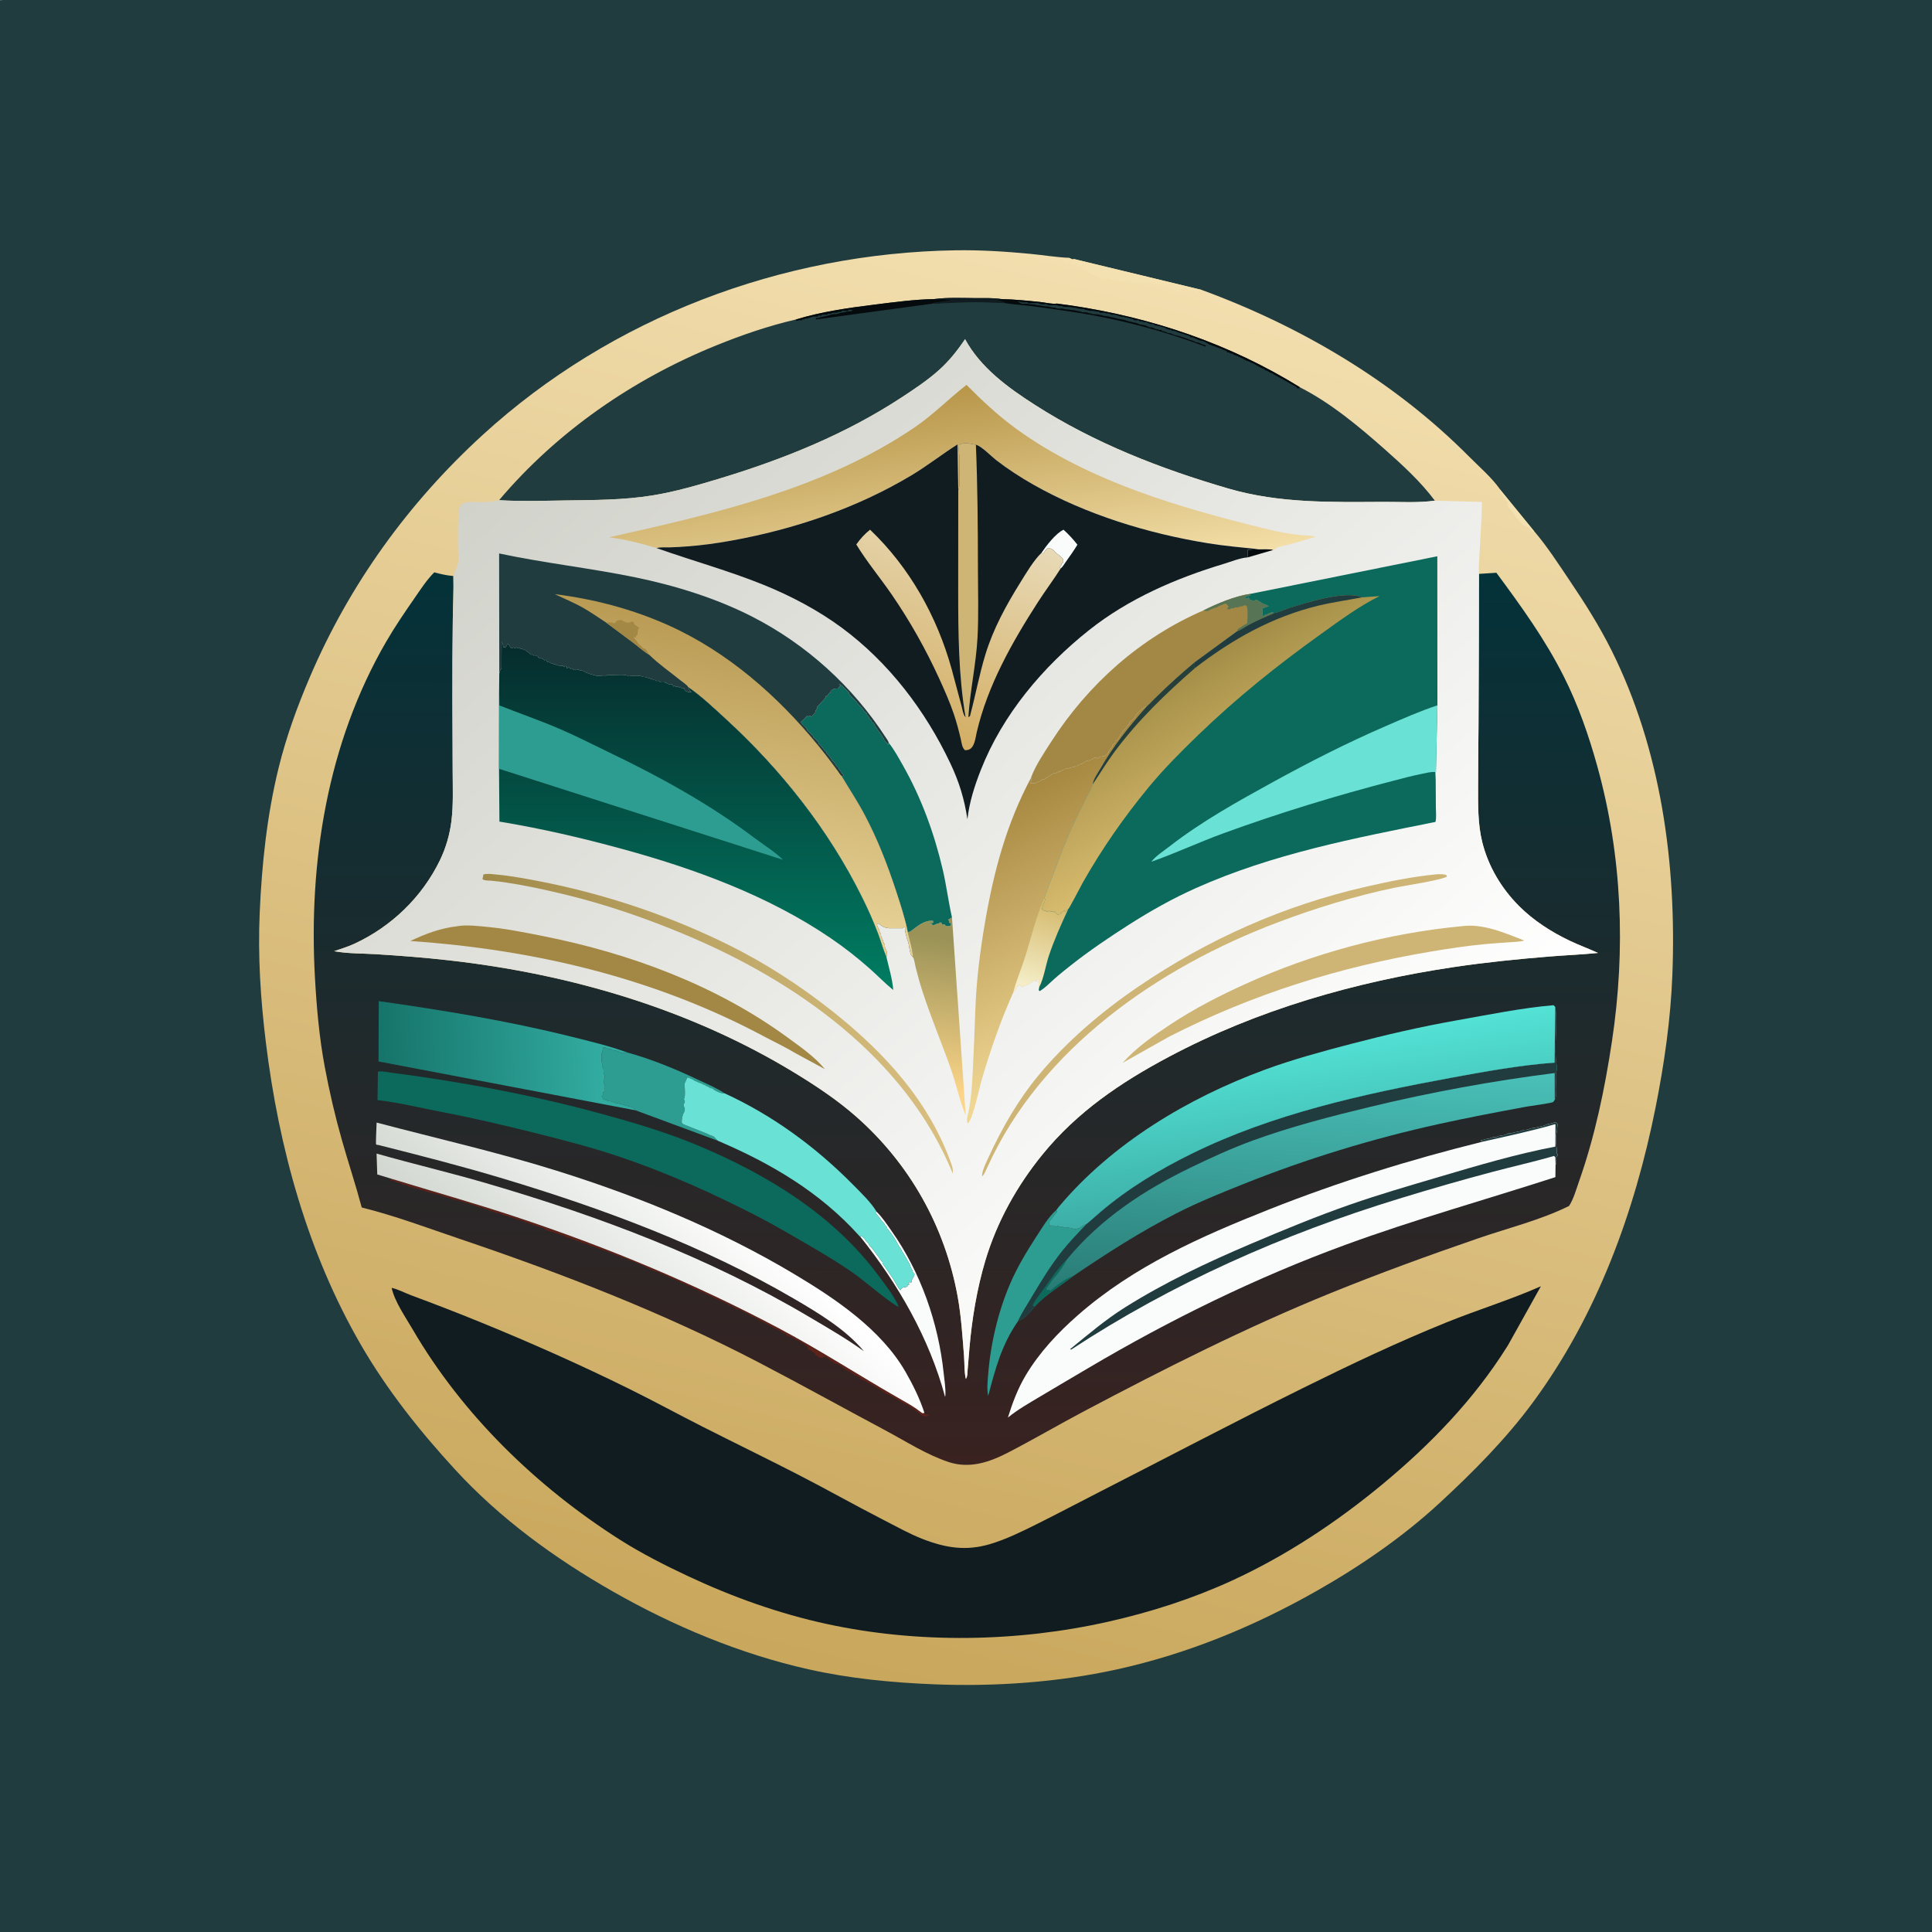 <?xml version="1.0" encoding="utf-8" ?>
<svg xmlns="http://www.w3.org/2000/svg" xmlns:xlink="http://www.w3.org/1999/xlink" width="512" height="512">
	<rect width="100%" height="100%" fill="#808080" stroke="none"/>
	<path fill="#213C3F" transform="scale(0.667 0.667)" d="M0 0.188C1.702 -0.186 3.617 -0.01 5.355 -0.009C8.45 -0.008 11.544 -0.008 14.639 -0.009C26.605 -0.01 38.572 -0.01 50.538 -0.01C98.291 -0.01 146.045 -0.01 193.799 -0.01C385.199 -0.013 576.6 -0.008 768 0L768 767.812C766.298 768.186 764.383 768.01 762.645 768.009C759.55 768.008 756.456 768.008 753.361 768.009C741.395 768.01 729.428 768.01 717.462 768.01C669.708 768.01 621.955 768.01 574.201 768.01C382.801 768.013 191.4 768.008 -0 768L0 0.188Z"/>
	<defs>
		<linearGradient id="gradient_0" gradientUnits="userSpaceOnUse" x1="320.438" y1="662.438" x2="454.98" y2="110.148">
			<stop offset="0" stop-color="#C9A75C"/>
			<stop offset="1" stop-color="#F2DEAE"/>
		</linearGradient>
	</defs>
	<path fill="url(#gradient_0)" transform="scale(0.667 0.667)" d="M609.521 211.042L609.582 211.088C614.834 217.247 619.375 224.329 623.897 231.037C629.809 239.806 635.517 248.842 640.246 258.317C660.021 297.938 666.142 343.263 664.466 387.165C663.79 404.864 661.282 422.451 657.829 439.8C649.504 481.62 634.475 522.713 609.008 557.25C598.278 571.803 585.277 584.871 572.016 597.122C557.323 610.695 540.333 622.349 522.96 632.192C498.07 646.293 471.797 657.105 443.789 663.277C420.292 668.454 394.979 670.184 370.954 669.199C354.177 668.511 337.502 666.905 321.098 663.213C293.881 657.087 267.555 646.051 243.375 632.258C220.453 619.182 198.746 603.401 180.837 583.909C166.762 568.589 153.896 552.43 143.44 534.4C122.213 497.795 110.742 455.932 105.633 414.188C103.515 396.886 102.424 380.012 103.189 362.573C104.037 343.258 106.084 323.849 110.71 305.041C113.765 292.617 118.091 280.768 123.108 269.023C138.82 232.24 162.251 199.79 191.786 172.795C242.881 126.094 310.727 100.511 379.723 99.447C389.654 99.294 399.434 99.924 409.312 100.858C414.417 101.341 419.544 102.206 424.658 102.436L425.95 102.957L426.717 102.92L477.412 115.173C516.708 129.588 554.023 151.523 583.639 181.362C587.611 185.365 592.624 189.668 595.885 194.273L595.912 194.374L609.521 211.042Z"/>
	<path fill="#F4E1B2" transform="scale(0.667 0.667)" d="M424.658 102.436L425.95 102.957L425.241 103.57C424.693 104.051 424.171 104.412 423.562 104.809C422.85 104.192 422.689 103.843 422.447 102.938C423.245 102.917 423.902 102.67 424.658 102.436Z"/>
	<path fill="#F4E1B2" transform="scale(0.667 0.667)" d="M419.93 120.611C421.16 120.217 421.73 120.145 423 120.375C423.681 119.697 423.751 119.627 424.688 119.441L425.156 119.814L425.531 119.627C425.914 119.932 426.221 120.214 426.559 120.562C425.817 121.18 426.226 120.918 425.327 121.34L419.93 120.611Z"/>
	<path fill="#F4E1B2" transform="scale(0.667 0.667)" d="M595.912 194.374L609.521 211.042L609.168 211.506C608.289 210.785 608.004 210.439 607.5 209.438L606.938 209.434C606.284 208.78 606.096 209.059 605.438 208.684C604.673 208.248 603.362 206.662 602.816 205.98L602.441 205.5L601.877 204.748C601.449 203.832 602.012 204.496 601.268 203.753C600.521 203.005 599.876 202.226 599.252 201.373L599.25 200.812L598.691 200.438L599.066 199.875C598.624 198.9 598.13 198.461 597.566 197.625C596.676 196.304 595.986 196.038 595.912 194.374Z"/>
	<path fill="#F4E1B2" transform="scale(0.667 0.667)" d="M426.717 102.92L477.412 115.173C476.803 115.422 477.014 115.383 476.443 115.464C475.826 115.55 475.701 115.965 475.312 116.434L474.752 115.873L474.566 115.312C473.427 115.307 473.276 115.297 472.312 115.875L471.562 114.75L471.562 114.191C470.135 114.172 469.253 115.799 467.625 115.875L467.062 115.5C466.015 115.03 465.455 114.932 464.463 114.139L464.066 113.812L463.406 113.906L462.941 113.438C462.034 113.566 462.503 113.531 461.531 113.531L461.25 113.062C460.36 112.681 459.83 112.742 458.883 112.828L458.438 112.875L457.691 111.938C456.364 112.599 455.108 112.406 453.656 112.406L453.375 111.938C452.664 112.201 452.14 112.43 451.371 112.43C450.504 112.43 451.183 112.361 450.352 112.453L450 112.5C449.225 111.919 449.253 111.952 449.066 111L448.684 111.375L448.312 111.934L447 111.842C446.451 112.171 446.713 112.123 446.252 112.123L446.156 111.469L445.5 111.934C444.889 111.329 444.453 111.561 443.625 111.559C442.829 111.03 442.303 111.186 441.375 111.184C440.767 110.582 439.244 110.659 438.375 110.717L437.812 110.809L437.531 110.344L437.062 110.809L436.862 110.587C435.954 109.685 435.35 109.313 434.062 109.309L433.031 108.094L432.562 108.559C432.097 107.866 432.183 107.845 432.191 107.062L431.531 107.531C431.128 106.858 431.417 107.134 430.594 106.781L429.938 106.875L429.75 105.938C428.908 105.935 428.799 106.049 428.066 105.562C427.723 104.881 427.932 105.148 427.5 104.717L426.656 105.281C425.764 105.281 425.789 105.216 425.066 104.812C425.565 104.004 425.966 103.504 426.717 102.92Z"/>
	<path fill="#213C3F" transform="scale(0.667 0.667)" d="M371.134 118.829C376.44 118.122 382.211 118.396 387.584 118.441C390.949 118.47 394.586 118.28 397.907 118.831C403.074 118.942 408.187 119.468 413.324 119.99C415.202 120.181 418.167 120.923 419.93 120.611L425.327 121.34C457.648 126.14 488.521 136.578 516.411 153.821L516.421 153.851C528.733 160.086 539.903 169.425 550.198 178.53C557.178 184.704 564.52 191.424 570.089 198.915C563.603 199.86 556.316 199.377 549.744 199.407C528.858 199.503 508.343 200.016 488.094 194.121C461.155 186.278 434.816 176.037 411.121 160.825C400.402 153.943 389.662 146.155 383.431 134.765C380.272 139.46 377.045 143.52 372.787 147.291C368.357 151.215 363.354 154.532 358.419 157.777C336.287 172.329 311.834 182.258 286.557 189.938C277.639 192.647 268.389 195.366 259.18 196.851C247.718 198.7 236.01 198.674 224.43 198.841C215.736 198.966 206.976 199.259 198.293 198.733C221.359 171.444 251.538 150.622 284.587 137.228C294.836 133.075 305.419 129.422 316.206 126.946C326.366 123.823 337.407 122.272 347.948 120.968C355.65 120.015 363.364 118.968 371.134 118.829Z"/>
	<path fill="#111C20" transform="scale(0.667 0.667)" d="M371.134 118.829C376.44 118.122 382.211 118.396 387.584 118.441C390.949 118.47 394.586 118.28 397.907 118.831L395.301 119.109C396.774 119.369 398.275 119.51 399.489 120.458C394.365 120.255 389.272 119.966 384.142 120.116C381.112 120.204 378.083 120.34 375.055 120.474C373.646 120.536 371.992 120.79 370.6 120.622L370.645 120.411L377.822 119.324C376.126 118.678 373.024 118.983 371.134 118.829Z"/>
	<path fill="#050A0C" transform="scale(0.667 0.667)" d="M316.206 126.946C326.366 123.823 337.407 122.272 347.948 120.968C355.65 120.015 363.364 118.968 371.134 118.829C373.024 118.983 376.126 118.678 377.822 119.324L370.645 120.411L370.6 120.622L324.188 126.934L324.188 126.375L324.704 126.346C325.406 126.287 325.149 126.341 325.683 126.141C326.418 125.864 327.153 125.891 327.938 125.625L328.875 125.438C329.329 125.33 329.717 125.164 330.147 125.003C330.763 124.771 331.417 124.85 332.063 124.819C333.019 124.774 333.789 124.203 334.823 124.125C335.339 124.086 335.705 124.069 336.188 123.887C336.826 123.647 337.48 123.683 338.156 123.656L338.812 123.184L337.312 123L336.75 123.559L336.252 123.513L334.594 123.469L334.125 123.934C333.45 123.936 333.182 123.802 332.625 124.217C331.629 124.261 330.845 124.121 330 124.684L329.061 124.594L328.5 125.059L327.984 125.007C327.19 124.942 327.495 124.952 326.625 125.062L326.25 125.434L325.219 125.344L324.75 125.809L324.234 125.757C323.073 125.662 322.316 125.982 321.27 126.396C320.754 126.6 320.416 126.591 319.875 126.562L319.5 126.934L318.844 126.844L318.562 127.309C317.598 127.151 317.703 127.195 316.781 127.406L316.309 127.384L316.206 126.946Z"/>
	<path fill="#050A0C" transform="scale(0.667 0.667)" d="M397.907 118.831C403.074 118.942 408.187 119.468 413.324 119.99C415.202 120.181 418.167 120.923 419.93 120.611L425.327 121.34C457.648 126.14 488.521 136.578 516.411 153.821L516.421 153.851L516.246 154.313L515.825 154.295L515.438 154.309C515.04 153.717 515.216 153.812 514.693 153.522L513 152.625L511.594 151.781L506.25 148.875C505.793 148.58 505.659 148.344 505.113 148.207L504.75 148.125L503.25 147.188L502.688 147.184L502.312 146.625C501.767 146.469 501.322 146.337 500.816 146.062L500.344 145.781C499.516 145.319 498.683 144.731 497.812 144.375L496.875 144C495.912 143.466 496.72 143.742 495.844 143.477C495.239 143.295 495.438 143.4 494.816 143.062L491.438 141.375L490.5 141.092C490.137 140.907 489.808 140.517 489.375 140.438L488.812 140.434L488.25 139.967L487.688 140.059C487.315 139.504 487.401 139.434 486.75 139.217C485.549 138.816 486.755 139.449 485.771 138.902C485.245 138.61 485.34 138.616 484.688 138.375L483.75 138.092C482.592 137.502 481.334 137.309 480.191 136.688C479.361 136.236 478.557 135.622 477.615 135.434C477.147 135.34 476.698 135.282 476.25 135.092L475.691 134.812C474.415 134.283 475.887 135.043 474.48 134.285C473.75 133.892 473.827 133.977 473.062 134.059C472.62 133.399 472.528 133.364 471.75 133.217C470.848 133.046 470.252 132.623 469.395 132.451C468.273 132.227 467.446 131.789 466.406 131.344L465.75 131.434C465.096 130.785 465.116 130.968 464.25 130.967L463.875 130.688L463.312 130.684L463.031 130.219C461.706 130.088 460.867 129.393 459.562 129.375C458.868 129.365 458.713 129.108 458.156 128.719C457.254 128.71 456.933 128.73 456.117 128.291C455.415 127.913 455.721 127.951 454.992 127.95C454.352 127.949 454.626 128.051 454.014 127.78C453.485 127.546 453.385 127.623 452.812 127.684L452.531 127.219L451.5 127.217L450.938 127.309C449.683 126.268 448.934 126.798 447.656 126.094L447 126.184L446.625 125.812C445.939 125.837 445.449 125.881 444.797 125.623L444.375 125.438C443.187 125.209 443.131 124.865 441.75 125.059C441.11 124.714 440.822 124.56 440.062 124.5L439.594 124.498C438.887 124.074 438.27 124.184 437.461 124.263L437.062 124.309L436.781 123.844C435.638 123.966 434.962 123.403 433.623 123.513C432.742 123.585 432.299 123.092 431.25 123.184C430.707 122.646 430.511 122.768 429.75 122.717C429.104 122.674 428.57 122.672 427.945 122.483C427.342 122.301 427.663 122.352 427.031 122.29C426.353 122.224 426.765 122.293 426.082 122.156L424.875 121.967C423.941 121.939 423.302 122.101 422.344 121.781C421.512 121.504 421.59 121.51 420.75 121.592C419.306 120.725 417.709 121.644 416.25 121.125L415.688 120.75C414.701 120.94 413.942 120.988 412.969 120.656L412.312 120.375C411.239 120.499 410.184 120.372 409.125 120.467L408.562 120.559L408.281 120.094L406.623 120.138C405.732 120.21 405.343 119.702 404.344 119.811L405.375 120.375C406.52 121.075 407.357 120.463 408.562 120.75C409.569 120.99 410.636 120.88 411.562 121.125C412.3 121.32 413.152 121.298 413.812 121.5C414.892 121.829 415.813 121.611 416.812 121.875C417.749 122.122 418.264 122.221 419.25 122.25C420.392 123.012 421.584 122.296 422.818 122.76C423.48 123.009 424.035 122.847 424.688 123C425.537 123.199 426.541 123.157 427.312 123.375C427.99 123.567 428.544 123.583 429.188 123.75C430.459 124.08 429.296 124.021 430.312 124.069C430.977 124.101 431.605 124.026 432.239 124.265L432.561 124.406L433.312 124.5C434.544 124.828 433.45 124.769 434.431 124.823C435.12 124.86 435.784 124.826 436.467 124.963L436.875 125.062L437.812 125.25C438.331 125.406 438.538 125.536 439.112 125.584C439.809 125.642 439.533 125.586 440.168 125.713L442.5 126.188C443.089 126.3 443.626 126.542 444.186 126.656L444.938 126.75C445.657 126.942 446.536 127.003 447.204 127.254C447.638 127.417 448.044 127.58 448.5 127.688L449.438 127.875C450.174 128.124 450.792 128.134 451.498 128.344C452.22 128.559 452.589 128.877 453.392 129C453.982 129.091 454.696 129.141 455.25 129.375C456.077 129.724 456.215 130.02 457.178 130.084C458.04 130.141 457.713 130.023 458.467 130.4C459.173 130.753 458.784 130.656 459.498 130.799L459.938 130.875C460.767 131.146 460.618 131.154 461.438 131.066L461.719 131.531L462.748 131.719L463.969 132.281C464.557 132.443 464.919 132.316 465.539 132.598C466.088 132.847 466.531 133.098 467.133 133.219C468.4 133.472 469.789 133.921 470.998 134.344C471.771 134.614 472.43 134.984 473.25 135.188L474 135.375C474.675 135.684 474.967 136.014 475.74 136.084C476.446 136.148 476.11 136.043 476.812 136.395C477.545 136.761 477.17 136.641 477.92 136.846C478.728 137.066 478.123 136.848 479.062 137.25L479.062 137.744C462.035 131.364 444.469 126.687 426.494 123.967C420.92 123.123 415.279 122.298 409.688 121.599C406.29 121.174 402.871 121.034 399.489 120.458C398.275 119.51 396.774 119.369 395.301 119.109L397.907 118.831Z"/>
	<path fill="#111C20" transform="scale(0.667 0.667)" d="M155.608 511.688C158.193 512.243 160.886 513.726 163.392 514.652C172.583 518.045 181.707 521.597 190.782 525.291C210.719 533.408 230.517 542.224 249.827 551.741C259.691 556.602 269.337 561.882 279.145 566.846C291.564 573.131 304.083 579.225 316.472 585.569C328.168 591.558 339.612 598.033 351.308 604.034C356.287 606.588 361.286 609.405 366.501 611.438C375.666 615.01 383.791 616.344 393.398 613.482C399.839 611.563 405.972 608.521 411.977 605.534C420.075 601.505 428.062 597.266 436.116 593.152C463.271 579.28 490.269 565.061 517.6 551.535C536.337 542.262 555.412 533.196 574.804 525.368C587.186 520.37 600.019 516.455 612.218 511.056L599.206 534.39L598.681 535.231C585.533 556.136 568.374 573.88 549.419 589.6C531.171 604.734 511.013 618.119 489.431 628.02C473.812 635.185 457.235 640.515 440.484 644.292C404.268 652.459 364.807 653.096 328.515 645.241C309.54 641.134 291.021 634.512 273.463 626.275C264.168 621.914 254.841 617.191 246.178 611.675C213.138 590.638 183.75 562.139 163.961 528.191C161.127 523.33 156.814 517.195 155.608 511.688Z"/>
	<defs>
		<linearGradient id="gradient_1" gradientUnits="userSpaceOnUse" x1="383.062" y1="581.438" x2="383.837" y2="228.101">
			<stop offset="0" stop-color="#392220"/>
			<stop offset="1" stop-color="#043239"/>
		</linearGradient>
	</defs>
	<path fill="url(#gradient_1)" transform="scale(0.667 0.667)" d="M587.614 228.014L594.535 227.565C604.386 240.874 613.91 254.019 621.372 268.875C627.096 280.272 631.266 292.299 634.668 304.57C644.517 340.093 645.949 377.263 640.473 413.625C637.622 432.552 633.719 451.419 627.344 469.482C626.238 472.615 625.214 476.365 623.416 479.15C612.114 484.75 599.182 487.92 587.25 492.027C567.536 498.813 547.944 505.945 528.626 513.792C495.057 527.429 462.789 543.74 430.79 560.668C420.692 566.009 410.809 571.806 400.671 577.055C393.197 580.925 385.273 583.664 376.903 580.891C368.132 577.986 359.96 572.679 351.82 568.342C334.92 559.338 318.197 550.031 301.209 541.19C263.484 521.554 223.386 506.011 183.145 492.396C170.121 487.99 157.081 483.068 143.724 479.75C141.328 470.762 138.389 461.945 135.849 453C133.127 443.416 130.853 433.62 129.022 423.826C126.841 412.165 125.788 400.21 125.13 388.379C122.572 342.384 130.056 295.328 153.368 255.072C156.811 249.128 160.673 243.46 164.585 237.818C167.021 234.305 169.513 230.412 172.549 227.398C175.092 228.091 177.496 228.655 180.136 228.862C180.302 234.51 179.979 240.25 179.908 245.908C179.772 256.64 179.703 267.372 179.738 278.105C179.768 287.585 179.822 297.065 179.852 306.545C179.873 312.988 180.155 319.714 179.375 326.109C178.714 331.531 177.171 336.897 174.783 341.812C167.658 356.48 155.483 368.19 140.701 375.017C138.162 376.189 135.394 377.007 132.753 377.923C138.116 378.927 143.941 378.787 149.39 379.12C159.081 379.712 168.719 380.472 178.367 381.557C226.579 386.981 274.364 400.976 315.967 426.394C324.408 431.551 332.756 437.111 340.189 443.659C361.449 462.386 375.478 487.36 380.515 515.25C381.911 522.979 382.411 531.022 383.028 538.847C383.263 541.825 383.051 544.977 383.755 547.872C384.439 546.946 384.349 545.531 384.446 544.406C384.702 541.442 384.928 538.474 385.184 535.51C386.175 524.023 388.176 511.99 391.466 500.955C396.081 485.475 403.994 471.234 414.177 458.723C427.985 441.758 445.26 430.081 464.376 419.916C499.509 401.232 538.44 390.062 577.688 384.225C590.347 382.342 603.027 381.061 615.78 380.027C622.155 379.51 628.55 379.268 634.912 378.616C631.212 376.928 627.393 375.541 623.719 373.789C616.395 370.297 609.329 365.776 603.574 360.019C596.544 352.989 591.316 344.232 588.917 334.565C587.109 327.278 587.27 319.716 587.274 312.26C587.279 304.175 587.386 296.091 587.439 288.006C587.569 268.01 587.582 248.011 587.614 228.014Z"/>
	<path fill="#5D2219" transform="scale(0.667 0.667)" d="M155.307 468.273C171.974 473.365 188.718 478.086 205.263 483.585C241.409 495.601 276.246 510.12 309.898 527.978C325.972 536.508 341.218 546.463 357.023 555.488C359.37 556.828 361.74 558.144 363.984 559.652C364.406 559.936 366.309 561.474 366.602 561.5C366.833 561.521 367.048 561.376 367.271 561.314L367.701 562.026C368.288 561.985 368.594 561.992 369.184 562.125C368.665 562.649 368.97 562.422 368.248 562.781C367.185 562.648 366.187 562.505 365.402 561.721C364.894 561.213 365.105 561.36 364.564 560.999L362.344 559.406C361.691 559.078 360.998 558.443 360.375 558.188C359.11 557.669 357.81 556.86 356.625 556.125L354 554.625C353.452 554.303 353.178 554.058 352.536 553.931L352.127 553.873C351.142 552.774 349.98 552.373 348.75 551.625L345.783 549.887C345.269 549.52 345.622 549.732 344.895 549.34L343.031 548.344L342.094 547.873C341.444 547.411 340.973 546.745 340.125 546.562L339.562 546.559L339.189 546.094C338.968 545.917 338.326 545.426 338.062 545.25L337.5 544.967C336.965 544.646 336.308 544.448 335.812 544.125C335.252 543.76 335.018 543.293 334.354 542.936L333.75 542.625C333.322 542.361 333.147 542.073 332.638 541.944L331.312 541.684C330.973 541.006 331.18 541.272 330.75 540.842L330.094 540.748C329.522 540.059 329.826 540.3 329.162 539.904C328.64 539.593 328.75 539.711 328.348 539.309L328.125 539.062L327.375 539.059L326.812 539.434C325.924 539.434 325.705 539.57 324.941 539.062L325.125 538.312L324.562 538.684C323.456 538.318 324.313 537.906 323.252 537.373C322.497 536.995 322.482 536.927 321.941 536.25C321.385 536.52 321.696 536.478 321.002 536.248C320.889 535.623 320.746 535.066 320.531 534.469C320.16 534.835 320.381 534.748 319.877 534.748L319.875 534.188L318.75 533.625C318.2 533.287 317.971 533.037 317.332 532.764L316.125 532.217C315.621 531.914 315.147 531.656 314.625 531.375C313.95 531.012 313.552 530.853 312.804 530.704L312.377 530.623L312.375 530.062L311.25 529.684L310.689 529.219C309.738 528.654 308.504 528.222 307.5 527.625C306.261 526.888 305.122 526.31 303.844 525.656C303.276 525.365 302.802 525.02 302.175 524.862L301.875 524.809C301.27 524.113 300.596 524.069 299.895 523.523L299.531 523.219C298.311 523.386 298.343 522.628 297.375 522.188C296.029 521.576 294.837 520.941 293.531 520.219L292.875 520.309L292.316 519.938C291.822 519.628 291.359 519.373 290.894 519.012L290.531 518.719L289.875 518.809L289.125 518.062C288.901 518.022 288.574 517.978 288.375 517.875C287.867 517.614 287.708 517.336 287.109 517.137L283.875 515.809C283.029 515.285 282.423 514.888 281.438 514.5C280.812 514.254 280.286 514.098 279.721 513.72L279.375 513.467C278.252 513.65 277.48 512.311 276.246 512.131L275.625 512.059C275.186 511.555 274.962 511.309 274.307 511.09L273.094 510.748L272.625 510.467C271.835 510.036 272.308 510.367 271.701 509.936C271.244 509.611 271.104 509.751 270.562 509.809C270.13 509.27 270.331 509.397 269.767 509.115L269.25 508.875L268.125 508.312L267.562 508.309C267.114 507.93 266.919 507.768 266.332 507.649L265.875 507.559C264.095 506.588 266.497 507.509 264.692 506.865L264 506.625L262.875 506.062L262.312 506.059L261.938 505.5L260.625 505.309C259.414 504.834 257.503 504.01 256.397 503.344L255.941 503.062L255.375 502.875C254.039 502.314 252.655 501.625 251.262 501.204L250.875 501.092L250.5 500.812L249.938 500.809C249.059 500.245 248.392 499.795 247.316 499.688L246.938 499.684L246.656 499.219L245.441 498.938L245.062 498.934L244.781 498.469L243.938 498.559C243.463 497.967 243.347 497.996 242.625 497.812L241.875 497.625C241.152 497.294 240.682 496.927 239.877 496.785L239.25 496.684L238.875 496.312C237.986 496.307 237.396 495.873 236.625 495.467C235.717 495.578 235.059 494.963 234 494.809C233.438 494.342 233.213 494.186 232.5 494.062C232.048 493.984 231.405 493.98 231 493.684C230.251 493.137 229.677 493.121 228.75 492.934L228.281 492.469L227.625 492.559C226.596 491.705 225.82 491.985 224.771 491.402C223.717 490.816 222.591 490.462 221.438 490.125L220.5 489.842C219.709 489.423 219.293 489.402 218.441 489.188L217.877 488.998L217.125 488.809C216.421 488.375 216.191 488.075 215.368 487.828L213.75 487.312L213 487.125C212.017 486.675 210.961 486.518 210.076 486.041L209.531 485.719L208.875 485.809C208.119 485.305 207.147 484.871 206.25 484.688L205.5 484.592C204.998 484.218 205.262 484.345 204.627 484.172L204.094 484.031L203.438 483.75C202.008 483.39 203.968 484.192 202.5 483.559C201.99 483.339 201.54 483.115 200.988 483.012L199.875 482.809C199.034 482.472 198.715 481.958 197.696 481.956C196.995 481.955 196.673 481.803 196.078 481.433L195.75 481.217C195.15 481.315 194.786 481.277 194.25 480.934L193.689 480.469L192.75 480.559C192.27 480.16 192.039 479.948 191.441 479.812C190.697 479.644 191.005 479.811 190.219 479.531C189.342 479.219 188.624 478.875 187.691 478.688L187.125 478.592C186.46 478.327 186.035 478.003 185.25 477.938L184.688 477.934L184.125 477.467C183.413 477.451 183.065 477.419 182.414 477.094C181.495 476.635 180.464 476.873 179.625 476.434C178.536 475.864 177.857 475.877 176.719 475.498L175.125 474.938L174 474.562C172.88 474.39 173.947 474.766 172.998 474.39C172.236 474.089 171.62 473.906 170.795 473.84L170.25 473.809L169.875 473.438L169.125 473.434L168.656 472.969C167.98 472.993 167.484 473.018 166.875 472.684C165.826 472.107 164.873 472.168 163.788 471.737L163.125 471.467L162.562 471.559C161.609 470.767 161.322 470.704 160.125 470.809C159.512 470.383 159.092 469.986 158.339 469.91L157.875 469.875C157.05 469.586 156.746 469.158 155.795 469.124L155.087 469.112L155.307 468.273Z"/>
	<path fill="#FAFCFC" transform="scale(0.667 0.667)" d="M348.277 481.421C350.531 483.591 352.383 486.465 354.188 489.019C365.823 505.487 372.839 525.603 374.94 545.587C375.225 548.293 375.747 551.467 375.625 554.179C375.607 554.573 375.574 554.656 375.495 554.992C369.2 531.616 356.86 510.204 341.806 491.357L342.2 491.009C342.759 491.491 343.282 491.891 343.693 492.508C343.97 492.926 344.201 493.201 344.549 493.56L345.094 494.156C345.563 494.995 345.143 494.6 345.629 495.096C346.027 495.503 346.448 495.841 346.793 496.303L348 498L349.125 499.5C349.505 500.072 349.808 500.58 350.296 501.071L350.623 501.377L350.625 501.938L354 506.812L354.855 508.045L355.125 508.5C355.982 509.853 356.617 511.492 357.75 512.625C358.554 511.048 359.369 511.726 360.562 511.125L360.566 510.562L361.406 510.281L360.941 509.812L361.312 509.441L362.156 509.531C361.989 508.314 363.163 507.559 363.375 506.25L362.627 505.406L362.533 504.75C361.804 503.872 361.761 502.764 361.125 501.75L359.625 499.125L358.688 497.625L358.408 497.25C358.177 496.833 358.156 496.518 357.844 496.102L357.283 495.375L356.531 493.969L355.482 492.146L354.75 491.062C354.154 490.135 353.556 489.34 352.823 488.514L352.502 488.156L352.5 487.688L351.656 486.844C350.764 485.458 352.089 486.885 350.836 485.648C350.444 485.262 350.209 485.02 349.904 484.541C349.445 483.82 349.756 484.215 349.188 483.521L347.83 481.878L348.277 481.421Z"/>
	<path fill="#2E9D91" transform="scale(0.667 0.667)" d="M419.731 480.735L419.946 481.486L416.717 485.625L416.845 485.942C417.016 486.398 417.102 486.836 417.191 487.312L417.75 486.941C418.589 486.941 418.515 486.77 419.156 487.406L419.531 487.127L419.906 487.406L420.188 486.941L420.75 487.316C421.643 487.316 421.857 487.179 422.625 487.691L423.158 487.625C423.926 487.563 424.337 487.73 425.062 487.875L425.719 487.969C426.511 488.127 426.778 488.548 427.641 488.264C427.972 488.154 428.311 488.069 428.649 487.983C429.147 487.858 429.332 487.598 429.75 487.317L432.007 486.067C428.7 489.521 425.353 492.958 422.353 496.688C417.643 502.542 413.731 508.961 409.911 515.41C408.068 518.523 406.01 521.647 404.474 524.919C397.931 534.368 395.523 543.702 392.637 554.585C392.038 551.976 392.382 549.131 392.582 546.477C393.501 534.312 396.452 521.51 401.24 510.27C404.075 503.614 407.836 497.37 411.767 491.314C414.003 487.869 416.658 483.385 419.731 480.735Z"/>
	<path fill="#2E9D91" transform="scale(0.667 0.667)" d="M252.521 441.148C251.924 440.396 251.249 439.944 250.312 439.691C249.793 439.551 249.308 439.488 248.787 439.314L247.688 438.941C247.024 438.762 246.283 438.517 245.623 438.377C244.381 438.114 245.303 438.449 244.499 438.148L244.123 438.002L243.375 437.816C242.553 437.395 242.068 437.592 241.123 437.252L239.625 436.691L239.434 436.125L239.059 435.562L239.809 434.812L239.625 434.062L240.184 433.688L240.092 432.75C240.891 431.418 239.813 430.938 239.809 429.375C240.342 428.575 240.184 428.058 240.184 427.125C239.655 426.329 239.811 425.803 239.809 424.875C239.204 424.264 239.436 423.828 239.434 423C238.727 421.936 239.06 419.808 239.059 418.5C239.69 417.553 239.177 417.01 239.809 416.062L241.125 416.434C241.982 416.828 241.679 416.81 242.625 416.717C243.266 417.249 243.34 417.267 244.127 417.373C244.919 417.479 244.688 417.387 245.263 417.602L245.627 417.748L246.188 417.934L246.562 418.309L249.44 418.227C259.035 420.86 268.721 424.905 277.707 429.155C281.108 430.763 284.819 432.328 287.947 434.415L287.406 434.408C286.13 434.374 284.976 433.713 283.877 433.123L282.938 432.375L282.377 432.373L281.25 431.717L280.881 431.581C279.774 431.163 281.467 431.822 279.938 431.059L279.377 430.873L278.719 430.498L278.326 430.375C277.578 430.126 276.735 429.694 276.002 429.373L275.062 428.809L274.502 428.623L273.844 428.248L273.184 428.062C272.827 428.598 272.662 428.973 272.434 429.562C272.196 430.176 272.319 429.914 271.967 430.5C272.023 431.911 272.468 435.798 271.686 436.781L272.059 437.25C272.059 437.974 272.223 438.023 271.684 438.562C271.687 439.405 271.572 439.517 272.059 440.25C272.059 441.199 272.146 441.294 271.684 442.125C271.048 443.266 270.915 444.602 270.842 445.875C271.218 446.627 271.464 446.68 272.248 447.002L280.334 450.189C280.937 450.39 281.429 450.675 282 450.941L283.498 451.502L285.238 453.253L252.521 441.148Z"/>
	<path fill="#69E1D5" transform="scale(0.667 0.667)" d="M285.238 453.253L283.498 451.502L282 450.941C281.429 450.675 280.937 450.39 280.334 450.189L272.248 447.002C271.464 446.68 271.218 446.627 270.842 445.875C270.915 444.602 271.048 443.266 271.684 442.125C272.146 441.294 272.059 441.199 272.059 440.25C271.572 439.517 271.687 439.405 271.684 438.562C272.223 438.023 272.059 437.974 272.059 437.25L271.686 436.781C272.468 435.798 272.023 431.911 271.967 430.5C272.319 429.914 272.196 430.176 272.434 429.562C272.662 428.973 272.827 428.598 273.184 428.062L273.844 428.248L274.502 428.623L275.062 428.809L276.002 429.373C276.735 429.694 277.578 430.126 278.326 430.375L278.719 430.498L279.377 430.873L279.938 431.059C281.467 431.822 279.774 431.163 280.881 431.581L281.25 431.717L282.377 432.373L282.938 432.375L283.877 433.123C284.976 433.713 286.13 434.374 287.406 434.408L287.947 434.415C307.163 443.239 324.279 455.846 339.075 470.857C342.172 474 346.015 477.645 348.277 481.421L347.83 481.878L349.188 483.521C349.756 484.215 349.445 483.82 349.904 484.541C350.209 485.02 350.444 485.262 350.836 485.648C352.089 486.885 350.764 485.458 351.656 486.844L352.5 487.688L352.502 488.156L352.823 488.514C353.556 489.34 354.154 490.135 354.75 491.062L355.482 492.146L356.531 493.969L357.283 495.375L357.844 496.102C358.156 496.518 358.177 496.833 358.408 497.25L358.688 497.625L359.625 499.125L361.125 501.75C361.761 502.764 361.804 503.872 362.533 504.75L362.627 505.406L363.375 506.25C363.163 507.559 361.989 508.314 362.156 509.531L361.312 509.441L360.941 509.812L361.406 510.281L360.566 510.562L360.562 511.125C359.369 511.726 358.554 511.048 357.75 512.625C356.617 511.492 355.982 509.853 355.125 508.5L354.855 508.045L354 506.812L350.625 501.938L350.623 501.377L350.296 501.071C349.808 500.58 349.505 500.072 349.125 499.5L348 498L346.793 496.303C346.448 495.841 346.027 495.503 345.629 495.096C345.143 494.6 345.563 494.995 345.094 494.156L344.549 493.56C344.201 493.201 343.97 492.926 343.693 492.508C343.282 491.891 342.759 491.491 342.2 491.009L341.806 491.357C341.498 491.215 341.662 491.319 341.331 490.951C325.85 473.716 306.369 462.262 285.238 453.253Z"/>
	<defs>
		<linearGradient id="gradient_2" gradientUnits="userSpaceOnUse" x1="151.312" y1="420.562" x2="239.55" y2="416.736">
			<stop offset="0" stop-color="#16746A"/>
			<stop offset="1" stop-color="#32ACA1"/>
		</linearGradient>
	</defs>
	<path fill="url(#gradient_2)" transform="scale(0.667 0.667)" d="M252.521 441.148L150.397 421.733L150.489 397.766C176.024 401.379 201.906 405.619 226.926 411.871C234.412 413.742 242.195 415.575 249.44 418.227L246.562 418.309L246.188 417.934L245.627 417.748L245.263 417.602C244.688 417.387 244.919 417.479 244.127 417.373C243.34 417.267 243.266 417.249 242.625 416.717C241.679 416.81 241.982 416.828 241.125 416.434L239.809 416.062C239.177 417.01 239.69 417.553 239.059 418.5C239.06 419.808 238.727 421.936 239.434 423C239.436 423.828 239.204 424.264 239.809 424.875C239.811 425.803 239.655 426.329 240.184 427.125C240.184 428.058 240.342 428.575 239.809 429.375C239.813 430.938 240.891 431.418 240.092 432.75L240.184 433.688L239.625 434.062L239.809 434.812L239.059 435.562L239.434 436.125L239.625 436.691L241.123 437.252C242.068 437.592 242.553 437.395 243.375 437.816L244.123 438.002L244.499 438.148C245.303 438.449 244.381 438.114 245.623 438.377C246.283 438.517 247.024 438.762 247.688 438.941L248.787 439.314C249.308 439.488 249.793 439.551 250.312 439.691C251.249 439.944 251.924 440.396 252.521 441.148Z"/>
	<path fill="#0B6A5B" transform="scale(0.667 0.667)" d="M150.158 425.812C151.623 425.425 153.967 426.009 155.489 426.208C159.205 426.694 162.897 427.182 166.605 427.727C191.489 431.386 215.857 436.145 240.112 442.845C252.691 446.319 265.33 450.091 277.376 455.149C304.997 466.745 331.394 482.8 349.376 507.282C352.022 510.884 355.368 515.064 357.051 519.188C355.484 519.126 342.939 508.633 340.814 507.09C334.021 502.155 326.98 497.992 319.734 493.791C313.256 490.035 306.751 486.225 300.084 482.812C282.933 474.034 265.417 466.158 247.161 459.93C235.835 456.066 224.319 453.087 212.719 450.192C200.305 447.093 187.945 444.162 175.37 441.786C166.997 440.204 158.444 438.023 149.992 437.088L150.158 425.812Z"/>
	<defs>
		<linearGradient id="gradient_3" gradientUnits="userSpaceOnUse" x1="417.188" y1="512.812" x2="421.395" y2="418.592">
			<stop offset="0" stop-color="#297B75"/>
			<stop offset="1" stop-color="#49C0B8"/>
		</linearGradient>
	</defs>
	<path fill="url(#gradient_3)" transform="scale(0.667 0.667)" d="M432.007 486.067C432.131 486.086 432.209 485.916 432.304 485.833C433.996 484.335 435.696 482.846 437.42 481.384C448.377 472.088 460.48 464.811 473.325 458.466C505.367 442.638 541.564 434.661 576.505 428.229C590.054 425.735 603.924 423.208 617.669 422.196L617.902 400.487L617.937 400.093C619.138 407.742 617.144 415.96 618.559 423.562C618.823 424.98 618.182 425.917 618.155 427.159C618.108 429.364 618.894 435.286 617.735 436.936C617.511 437.244 617.37 437.635 617.062 437.859C616.45 438.305 608.042 439.409 606.588 439.677C594.996 441.816 583.327 444.031 571.815 446.564C545.506 452.352 519.168 460.387 494.165 470.389C485.095 474.017 476.107 477.633 467.398 482.081C452.984 489.442 439.702 497.994 426.333 507.06C421.225 511.038 415.575 514.263 411.153 519.073C409.452 521.242 407.083 523.951 404.474 524.919C406.01 521.647 408.068 518.523 409.911 515.41C413.731 508.961 417.643 502.542 422.353 496.688C425.353 492.958 428.7 489.521 432.007 486.067Z"/>
	<path fill="#0B6A5B" transform="scale(0.667 0.667)" d="M424.016 500.253C422.739 502.794 421.298 504.661 419.623 506.906L419.201 507.317C417.815 508.703 416.928 510.544 415.688 512.066L416.062 512.625L416.812 512.441L417.191 512.812L419.344 511.127C421.621 509.487 423.617 507.899 426.333 507.06C421.225 511.038 415.575 514.263 411.153 519.073L410.327 518.812C410.998 516.862 412.771 514.846 413.974 513.166C417.093 508.81 420.251 504.077 424.016 500.253Z"/>
	<path fill="#213C3F" transform="scale(0.667 0.667)" d="M432.007 486.067C432.131 486.086 432.209 485.916 432.304 485.833C433.996 484.335 435.696 482.846 437.42 481.384C448.377 472.088 460.48 464.811 473.325 458.466C505.367 442.638 541.564 434.661 576.505 428.229C590.054 425.735 603.924 423.208 617.669 422.196L617.902 400.487L617.937 400.093C619.138 407.742 617.144 415.96 618.559 423.562C618.823 424.98 618.182 425.917 618.155 427.159C618.108 429.364 618.894 435.286 617.735 436.936L617.703 426.342C593.091 429.451 568.68 433.92 544.57 439.734C528.883 443.517 512.828 447.648 497.662 453.189C489.314 456.238 481.302 459.915 473.306 463.774C454.572 472.814 437.403 484.109 424.016 500.253C420.251 504.077 417.093 508.81 413.974 513.166C412.771 514.846 410.998 516.862 410.327 518.812L411.153 519.073C409.452 521.242 407.083 523.951 404.474 524.919C406.01 521.647 408.068 518.523 409.911 515.41C413.731 508.961 417.643 502.542 422.353 496.688C425.353 492.958 428.7 489.521 432.007 486.067Z"/>
	<defs>
		<linearGradient id="gradient_4" gradientUnits="userSpaceOnUse" x1="426.938" y1="488.438" x2="418.588" y2="426.696">
			<stop offset="0" stop-color="#3CADA6"/>
			<stop offset="1" stop-color="#53E2D5"/>
		</linearGradient>
	</defs>
	<path fill="url(#gradient_4)" transform="scale(0.667 0.667)" d="M419.731 480.735L420.791 479.355C441.908 454.251 472.054 436.207 502.624 424.981C513.779 420.884 525.172 417.801 536.653 414.799C550.704 411.124 564.695 407.886 579.003 405.362C591.647 403.131 604.463 400.475 617.25 399.38L617.937 400.093L617.902 400.487L617.669 422.196C603.924 423.208 590.054 425.735 576.505 428.229C541.564 434.661 505.367 442.638 473.325 458.466C460.48 464.811 448.377 472.088 437.42 481.384C435.696 482.846 433.996 484.335 432.304 485.833C432.209 485.916 432.131 486.086 432.007 486.067L429.75 487.317C429.332 487.598 429.147 487.858 428.649 487.983C428.311 488.069 427.972 488.154 427.641 488.264C426.778 488.548 426.511 488.127 425.719 487.969L425.062 487.875C424.337 487.73 423.926 487.563 423.158 487.625L422.625 487.691C421.857 487.179 421.643 487.316 420.75 487.316L420.188 486.941L419.906 487.406L419.531 487.127L419.156 487.406C418.515 486.77 418.589 486.941 417.75 486.941L417.191 487.312C417.102 486.836 417.016 486.398 416.845 485.942L416.717 485.625L419.946 481.486L419.731 480.735Z"/>
	<defs>
		<linearGradient id="gradient_5" gradientUnits="userSpaceOnUse" x1="150.562" y1="465.938" x2="208.165" y2="403.009">
			<stop offset="0" stop-color="#D2D7D0"/>
			<stop offset="1" stop-color="white"/>
		</linearGradient>
	</defs>
	<path fill="url(#gradient_5)" transform="scale(0.667 0.667)" d="M155.307 468.273L149.89 466.622L149.614 458.333C164.063 462.443 178.698 465.873 193.125 470.085C237.883 483.154 281.498 499.506 321.717 523.348C329.059 527.7 336.315 531.868 343.253 536.866C335.919 528.111 325.137 521.656 315.375 515.959C279.415 494.973 239.745 480.263 199.969 468.295C183.556 463.357 166.96 459.11 150.344 454.921C150.041 454.845 149.639 454.928 149.434 454.692C149.231 454.459 149.616 446.993 149.639 446.017C173.406 452.295 197.37 457.71 220.854 465.047C253.856 475.359 285.997 488.546 315.703 506.302C332.028 516.061 350.036 528.189 359.734 544.975C362.631 549.989 365.497 555.795 367.271 561.314C367.048 561.376 366.833 561.521 366.602 561.5C366.309 561.474 364.406 559.936 363.984 559.652C361.74 558.144 359.37 556.828 357.023 555.488C341.218 546.463 325.972 536.508 309.898 527.978C276.246 510.12 241.409 495.601 205.263 483.585C188.718 478.086 171.974 473.365 155.307 468.273Z"/>
	<path fill="#FAFCFC" transform="scale(0.667 0.667)" d="M589.033 453.622L588.225 453.184L588.723 453.063C589.658 452.824 588.99 453.015 589.658 452.764C590.561 452.424 591.454 452.509 592.359 452.098C593.12 451.752 593.836 451.791 594.656 451.781C595.108 451.461 595.141 451.365 595.691 451.312C596.808 451.206 598.347 450.956 599.25 450.283L599.86 450.3C600.617 450.299 600.671 450.2 601.312 450L602.25 449.812L603.75 449.533C604.314 449.412 604.73 449.133 605.252 448.969L606.312 448.886C607.253 448.826 607.446 448.586 608.25 448.316L609.562 448.125C610.798 447.951 612.068 447.525 613.314 447.281C613.792 447.188 614.182 446.878 614.627 446.719L615.941 446.438C616.638 446.292 617.156 446.156 617.812 445.875C618.447 446.114 618.47 446.005 618.842 446.625L618.801 446.976C618.673 448.282 618.711 449.294 618.375 450.562C617.919 452.286 618.405 455.141 618.559 456.938L618.562 458.25L618.934 458.625C618.784 459.227 618.837 459.283 618.375 459.75L618.292 462.537L618.043 462.646L617.987 467.694C590.136 476.703 562.018 484.533 534.504 494.608C499.055 507.588 464.943 524.32 432.482 543.504C426.12 547.265 419.743 550.994 413.399 554.786C408.964 557.437 404.467 559.955 400.452 563.228C402.266 557.409 404.383 551.722 407.518 546.469C412.988 537.303 420.346 529.467 428.342 522.467C450.534 503.036 477.141 491.265 504.278 480.507C531.825 469.587 560.262 460.736 589.033 453.622Z"/>
	<path fill="#213C3F" transform="scale(0.667 0.667)" d="M589.033 453.622L588.225 453.184L588.723 453.063C589.658 452.824 588.99 453.015 589.658 452.764C590.561 452.424 591.454 452.509 592.359 452.098C593.12 451.752 593.836 451.791 594.656 451.781C595.108 451.461 595.141 451.365 595.691 451.312C596.808 451.206 598.347 450.956 599.25 450.283L599.86 450.3C600.617 450.299 600.671 450.2 601.312 450L602.25 449.812L603.75 449.533C604.314 449.412 604.73 449.133 605.252 448.969L606.312 448.886C607.253 448.826 607.446 448.586 608.25 448.316L609.562 448.125C610.798 447.951 612.068 447.525 613.314 447.281C613.792 447.188 614.182 446.878 614.627 446.719L615.941 446.438C616.638 446.292 617.156 446.156 617.812 445.875C618.447 446.114 618.47 446.005 618.842 446.625L618.801 446.976C618.673 448.282 618.711 449.294 618.375 450.562C617.919 452.286 618.405 455.141 618.559 456.938L618.562 458.25L618.934 458.625C618.784 459.227 618.837 459.283 618.375 459.75L618.292 462.537L618.043 462.646L617.948 459.75L617.438 459.295C609.497 461.575 601.396 463.388 593.405 465.497C580.868 468.805 568.335 472.438 555.938 476.238C509.927 490.341 465.892 509.756 425.625 536.199L425.144 536.062C432.306 530.249 439.084 524.413 446.934 519.48C462.847 509.48 479.697 501.551 496.961 494.208C510.023 488.652 523.077 483.254 536.487 478.577C548.118 474.521 559.987 471.092 571.797 467.597C587.008 463.096 602.369 458.544 617.961 455.561L618.008 446.805C617.606 446.591 617.859 446.656 617.228 446.837C607.99 449.486 598.42 451.519 589.033 453.622Z"/>
	<defs>
		<linearGradient id="gradient_6" gradientUnits="userSpaceOnUse" x1="183.938" y1="200.812" x2="462.08" y2="524.329">
			<stop offset="0" stop-color="#D1D2CA"/>
			<stop offset="1" stop-color="white"/>
		</linearGradient>
	</defs>
	<path fill="url(#gradient_6)" transform="scale(0.667 0.667)" d="M198.293 198.733C206.976 199.259 215.736 198.966 224.43 198.841C236.01 198.674 247.718 198.7 259.18 196.851C268.389 195.366 277.639 192.647 286.557 189.938C311.834 182.258 336.287 172.329 358.419 157.777C363.354 154.532 368.357 151.215 372.787 147.291C377.045 143.52 380.272 139.46 383.431 134.765C389.662 146.155 400.402 153.943 411.121 160.825C434.816 176.037 461.155 186.278 488.094 194.121C508.343 200.016 528.858 199.503 549.744 199.407C556.316 199.377 563.603 199.86 570.089 198.915L588.835 199.443C588.733 206.016 588.184 212.521 587.894 219.082C587.762 222.062 587.437 225.029 587.614 228.014C587.582 248.011 587.569 268.01 587.439 288.006C587.386 296.091 587.279 304.175 587.274 312.26C587.27 319.716 587.109 327.278 588.917 334.565C591.316 344.232 596.544 352.989 603.574 360.019C609.329 365.776 616.395 370.297 623.719 373.789C627.393 375.541 631.212 376.928 634.912 378.616C628.55 379.268 622.155 379.51 615.78 380.027C603.027 381.061 590.347 382.342 577.688 384.225C538.44 390.062 499.509 401.232 464.376 419.916C445.26 430.081 427.985 441.758 414.177 458.723C403.994 471.234 396.081 485.475 391.466 500.955C388.176 511.99 386.175 524.023 385.184 535.51C384.928 538.474 384.702 541.442 384.446 544.406C384.349 545.531 384.439 546.946 383.755 547.872C383.051 544.977 383.263 541.825 383.028 538.847C382.411 531.022 381.911 522.979 380.515 515.25C375.478 487.36 361.449 462.386 340.189 443.659C332.756 437.111 324.408 431.551 315.967 426.394C274.364 400.976 226.579 386.981 178.367 381.557C168.719 380.472 159.081 379.712 149.39 379.12C143.941 378.787 138.116 378.927 132.753 377.923C135.394 377.007 138.162 376.189 140.701 375.017C155.483 368.19 167.658 356.48 174.783 341.812C177.171 336.897 178.714 331.531 179.375 326.109C180.155 319.714 179.873 312.988 179.852 306.545C179.822 297.065 179.768 287.585 179.738 278.105C179.703 267.372 179.772 256.64 179.908 245.908C179.979 240.25 180.302 234.51 180.136 228.862C180.448 227.942 180.739 227.004 181.17 226.132C182.649 223.145 181.967 219.949 181.947 216.705C181.923 212.989 181.937 209.273 182.114 205.561C182.181 204.158 182.067 202.195 182.878 200.993C184.378 198.772 188.303 199.545 190.634 199.521C193.069 199.496 195.406 199.485 197.777 198.871L198.293 198.733Z"/>
	<path fill="#050A0C" transform="scale(0.667 0.667)" d="M500.059 218.2C502.009 218.19 504.07 218.021 505.975 218.473L495.703 221.469C495.626 220.439 495.693 219.463 495.773 218.438L500.059 218.2Z"/>
	<path fill="#CEB575" transform="scale(0.667 0.667)" d="M570.476 347.403C571.763 347.297 572.888 347.275 574.165 347.495C574.675 347.583 574.664 347.786 574.953 348.188C573.931 349.487 557.166 352.055 553.945 352.733C538.161 356.057 522.689 360.797 507.606 366.497C460.359 384.352 413.621 416.534 392.284 463.807C391.669 464.909 391.166 466.642 390.188 467.39C390.112 465.053 392.018 461.462 392.997 459.331C398.191 448.021 404.641 436.895 412.589 427.285C423.723 413.823 437.702 401.926 452.114 392.107C479.851 373.21 509.93 359.803 542.686 352.317C551.924 350.206 561.027 348.328 570.476 347.403Z"/>
	<defs>
		<linearGradient id="gradient_7" gradientUnits="userSpaceOnUse" x1="192.562" y1="348.562" x2="356.873" y2="326.827">
			<stop offset="0" stop-color="#A08A49"/>
			<stop offset="1" stop-color="#D8BF80"/>
		</linearGradient>
	</defs>
	<path fill="url(#gradient_7)" transform="scale(0.667 0.667)" d="M192.067 347.438C193.658 346.994 195.413 347.306 197.038 347.45C200.261 347.736 203.435 348.189 206.625 348.729C235.183 353.568 263.113 362.435 289.105 375.251C303.956 382.574 317.821 391.545 330.786 401.827C351.254 418.06 369.194 437.491 378.018 462.562C378.501 463.935 378.666 464.81 378.562 466.278C359.806 420.27 315.959 389.567 271.621 371.101C256.736 364.902 241.416 359.585 225.75 355.719C217.58 353.703 209.484 351.92 201.16 350.662C199.104 350.351 197.064 350.065 194.989 349.908C193.954 349.83 192.552 349.967 191.703 349.312L192.067 347.438Z"/>
	<defs>
		<linearGradient id="gradient_8" gradientUnits="userSpaceOnUse" x1="373.688" y1="372.562" x2="365.595" y2="432.999">
			<stop offset="0" stop-color="#9A9257"/>
			<stop offset="1" stop-color="#FCD589"/>
		</linearGradient>
	</defs>
	<path fill="url(#gradient_8)" transform="scale(0.667 0.667)" d="M378.24 364.508L383.689 443.185C381.286 437.359 379.997 430.972 377.896 424.998C374.24 414.604 369.954 404.49 366.552 393.991C365.534 390.849 364.638 387.661 363.832 384.459C363.591 383.502 363.266 381.095 362.766 380.371C362.623 377.161 361.411 373.604 360.696 370.471L361.837 369.974C363.594 368.699 365.72 366.855 367.851 366.199L368.248 366.102C369.12 365.81 369.772 365.829 370.688 365.816L370.781 366.656L368.344 366.844L370.125 366.941L370.5 367.5C371.295 367.77 371.773 366.941 372.938 366.941C373.489 366.389 373.136 366.566 374.062 366.566L374.25 367.312L375.375 367.316L375.75 367.875C376.567 368.153 377.007 367.958 377.812 367.691L377.814 366.844L377.066 366.562L377.066 365.812L376.691 365.438L378.24 364.508Z"/>
	<path fill="#CEB575" transform="scale(0.667 0.667)" d="M580.403 368.03C589.101 366.783 597.671 370.591 605.586 373.682C603.745 374.233 601.61 374.241 599.695 374.378C596.44 374.611 593.178 374.814 589.929 375.121C582.894 375.786 575.844 376.85 568.875 378.014C532.3 384.119 497.565 394.993 464.512 411.885L446.055 422.276C451.499 416.157 458.391 411.394 465.187 406.92C474.69 400.665 484.521 395.629 494.866 390.926C521.563 378.792 551.175 370.817 580.403 368.03Z"/>
	<path fill="#A28844" transform="scale(0.667 0.667)" d="M181.703 368.008C185.273 367.325 190.215 367.951 193.875 368.304C201.33 369.022 208.665 370.511 216 371.971C250.207 378.783 284.522 391.436 312.84 412.156C318.147 416.039 323.511 419.698 327.75 424.788L316.2 418.539C312.128 416.072 307.743 414.024 303.545 411.784C259.793 388.438 212.277 377.299 163.038 373.875C169.1 370.972 175.007 368.78 181.703 368.008Z"/>
	<path fill="#A28844" transform="scale(0.667 0.667)" d="M478.21 242.5C483.557 239.804 490.839 236.753 496.8 235.954L496.8 236.686L496.125 236.717C495.679 236.779 495.209 236.989 494.809 237.188L494.998 237.752L495.75 237.938L495.938 237.191C496.419 237.916 496.237 237.538 496.5 238.316C497.68 238.619 498.117 238.79 499.312 238.316L499.875 238.691L501.75 239.821L502.468 240.097C503.088 240.323 503.609 240.585 504.17 240.938L503.652 241.014C502.468 241.214 503.649 240.983 502.498 241.406L501.561 241.594L501.562 244.875C502.437 244.583 501.837 244.849 502.5 244.408C503.427 243.792 502.462 244.421 503.625 244.033L504.094 243.752L504.75 243.562L505.149 243.317L506.356 243.542C503.068 244.945 499.825 246.358 496.647 248.004C495.031 248.841 493.163 250.283 491.481 250.834L474.585 263.195C469.241 267.662 464.088 272.319 459.131 277.213C458.814 277.525 455.765 280.651 455.654 280.651C454.367 280.833 451.793 283.304 451.125 284.438L450.844 285.094L448.691 287.062L448.688 287.625L448.295 287.954C447.816 288.381 447.723 288.629 447.375 289.125C446.976 289.695 446.658 290.079 446.066 290.438L446.062 291L445.611 291.428C444.869 292.17 445.31 291.661 444.844 292.594C444.484 293.313 443.738 294.156 443.066 294.562L443.062 295.125L441.941 296.062L441.938 296.625L440.982 297.85C440.373 298.612 440.832 297.998 440.344 298.969C440.003 299.645 439.478 300.175 438.752 300.377L437.333 300.636C436.782 300.745 436.539 300.964 436.125 301.316C435.519 301.074 435.353 300.811 434.719 301.127C434.416 301.277 434.182 301.548 433.875 301.688L433.219 301.877L432.75 302.158L432.002 302.252C431.407 302.406 430.801 302.882 430.301 303.215C429.641 303.655 429.461 303.505 428.812 303.75L427.875 304.312L427.5 304.312L427.125 304.688L426.562 304.691L426.002 304.877L425.556 304.96C424.866 305.099 425.248 305.004 424.594 305.266C424.06 305.479 423.75 305.473 423.188 305.441L422.625 305.816L421.877 306.002L421.219 306.656L420.938 306.191L420.658 306.75L420.469 307.031L420.188 306.566L419.344 307.406L418.969 307.127C417.779 307.639 416.67 308.565 415.5 309.188L414.938 309.566L414.482 309.647C413.815 309.78 413.793 310 413.25 310.316L412.125 310.783L411.562 311.051C410.911 311.322 410.548 311.261 409.875 311.158L409.316 311.437C409.308 310.65 409.253 311.495 409.649 310.474C409.765 310.176 409.689 309.225 409.688 308.957L409.747 308.656C411.55 303.926 414.925 298.954 417.653 294.715C432.415 271.77 453.104 253.361 478.21 242.5Z"/>
	<path fill="#577554" transform="scale(0.667 0.667)" d="M478.21 242.5C483.557 239.804 490.839 236.753 496.8 235.954L496.8 236.686L496.125 236.717C495.679 236.779 495.209 236.989 494.809 237.188L494.998 237.752L495.75 237.938L495.938 237.191C496.419 237.916 496.237 237.538 496.5 238.316C497.68 238.619 498.117 238.79 499.312 238.316L499.875 238.691L501.75 239.821L502.468 240.097C503.088 240.323 503.609 240.585 504.17 240.938L503.652 241.014C502.468 241.214 503.649 240.983 502.498 241.406L501.561 241.594L501.562 244.875C502.437 244.583 501.837 244.849 502.5 244.408C503.427 243.792 502.462 244.421 503.625 244.033L504.094 243.752L504.75 243.562L505.149 243.317L506.356 243.542C503.068 244.945 499.825 246.358 496.647 248.004C495.031 248.841 493.163 250.283 491.481 250.834L491.804 249.941L492.188 249.703C493.292 248.939 494.378 248.306 495.566 247.67C495.566 245.986 496.033 241.826 495.191 240.562L494.062 240.559C493.498 241.123 493.328 240.934 492.562 240.934C491.952 241.545 491.52 241.309 490.688 241.309L490.312 241.684L489.188 241.684C488.623 242.248 488.453 242.059 487.688 242.059L487.688 241.5L488.25 241.125L488.062 240.934C487.663 240.454 487.509 240.098 486.938 239.809L485.812 240.184C484.87 240.81 484.497 240.374 483.562 241.309C483.059 241.395 482.655 241.476 482.184 241.686L481.781 241.873L481.125 242.059L480.562 242.434C479.667 242.919 479.091 242.901 478.21 242.5Z"/>
	<path fill="#0B6A5B" transform="scale(0.667 0.667)" d="M334.315 308.256L335.189 308.325L335.059 307.875L334.498 307.219C334.054 306.283 333.438 306.06 333.184 305.062L332.248 304.219C331.957 303.819 331.871 303.413 331.498 303.002L330.75 302.25C330.11 301.362 329.743 300.583 328.944 299.783L328.498 299.344L328.309 298.688C327.174 297.889 326.819 296.804 325.815 295.928L325.312 295.5C325.306 294.599 323.903 293.633 323.248 292.969C322.927 291.856 321.629 291.094 320.812 290.25C320.805 289.169 318.759 288.015 318.184 286.875L318.75 286.309C319.539 285.699 320.067 285.101 320.719 284.344L321.188 284.809L321.75 284.25L322.312 284.809L323.25 283.875C323.667 283.483 323.793 283.417 323.968 282.838L324.092 282.375L324.748 281.248L324.75 280.688L325.498 280.031C326.175 279.052 327.597 278.005 328.026 276.941L328.125 276.562L328.688 276.559L329.25 275.438L329.998 275.248L330 274.688C330.708 273.906 331.191 273.62 332.256 273.578L333 273.559C333.402 272.96 333.255 273.109 333.678 272.684L333.934 272.438L333.375 271.688C334.818 272.508 336.069 274.11 337.312 275.25C337.319 276.191 338.849 277.358 339.562 278.059C340.293 278.776 340.765 279.734 341.535 280.358C342.652 281.261 343.037 282.394 344.174 283.296L344.438 283.5C344.443 284.319 344.635 284.256 345.188 284.809C345.194 285.452 345.864 285.86 346.312 286.309L346.316 286.688L347.25 287.438C347.34 287.704 347.473 288.149 347.627 288.373C348.434 289.552 349.264 290.868 350.177 291.993L350.438 292.309C350.444 292.922 350.77 293.016 351.188 293.434C351.193 294.021 351.546 294.316 351.941 294.75L352.688 295.5L352.871 296.106L353.067 295.089C355.246 297.758 356.967 300.99 358.671 303.979C366.022 316.876 371.241 331.209 374.594 345.634C376.05 351.893 376.817 358.285 378.24 364.508L376.691 365.438L377.066 365.812L377.066 366.562L377.814 366.844L377.812 367.691C377.007 367.958 376.567 368.153 375.75 367.875L375.375 367.316L374.25 367.312L374.062 366.566C373.136 366.566 373.489 366.389 372.938 366.941C371.773 366.941 371.295 367.77 370.5 367.5L370.125 366.941L368.344 366.844L370.781 366.656L370.688 365.816C369.772 365.829 369.12 365.81 368.248 366.102L367.851 366.199C365.72 366.855 363.594 368.699 361.837 369.974L360.696 370.471C359.625 364.946 357.763 359.318 356.008 353.966C352.613 343.609 348.653 333.413 343.543 323.769C340.714 318.43 337.401 313.439 334.315 308.256Z"/>
	<defs>
		<linearGradient id="gradient_9" gradientUnits="userSpaceOnUse" x1="409.688" y1="311.438" x2="455.721" y2="405.352">
			<stop offset="0" stop-color="#A78841"/>
			<stop offset="1" stop-color="#EFD693"/>
		</linearGradient>
	</defs>
	<path fill="url(#gradient_9)" transform="scale(0.667 0.667)" d="M409.688 308.957C409.689 309.225 409.765 310.176 409.649 310.474C409.253 311.495 409.308 310.65 409.316 311.437L409.875 311.158C410.548 311.261 410.911 311.322 411.562 311.051L412.125 310.783L413.25 310.316C413.793 310 413.815 309.78 414.482 309.647L414.938 309.566L415.5 309.188C416.67 308.565 417.779 307.639 418.969 307.127L419.344 307.406L420.188 306.566L420.469 307.031L420.658 306.75L420.938 306.191L421.219 306.656L421.877 306.002L422.625 305.816L423.188 305.441C423.75 305.473 424.06 305.479 424.594 305.266C425.248 305.004 424.866 305.099 425.556 304.96L426.002 304.877L426.562 304.691L427.125 304.688L427.5 304.312L427.875 304.312L428.812 303.75C429.461 303.505 429.641 303.655 430.301 303.215C430.801 302.882 431.407 302.406 432.002 302.252L432.75 302.158L433.219 301.877L433.875 301.688C434.182 301.548 434.416 301.277 434.719 301.127C435.353 300.811 435.519 301.074 436.125 301.316C436.539 300.964 436.782 300.745 437.333 300.636L438.752 300.377C439.478 300.175 440.003 299.645 440.344 298.969C440.832 297.998 440.373 298.612 440.982 297.85L441.938 296.625L441.941 296.062L443.062 295.125L443.066 294.562C443.738 294.156 444.484 293.313 444.844 292.594C445.31 291.661 444.869 292.17 445.611 291.428L446.062 291L446.066 290.438C446.658 290.079 446.976 289.695 447.375 289.125C447.723 288.629 447.816 288.381 448.295 287.954L448.688 287.625L448.691 287.062L450.844 285.094L451.125 284.438C451.793 283.304 454.367 280.833 455.654 280.651C448.68 288.5 442.37 296.392 437.106 305.522C436.091 307.284 434.43 309.527 434.198 311.559C433.699 313.522 432.502 315.189 431.594 316.981C430.051 320.028 428.559 323.144 427.073 326.222C423.797 333.008 421.163 340.145 418.53 347.199C417.324 350.43 415.853 353.632 414.934 356.957L415.296 357.379C414.99 358.421 414.397 359.327 414.188 360.375L414 361.312C414.645 361.665 414.841 361.877 415.594 361.877L415.969 362.156C416.736 362.047 416.441 362.184 416.906 361.877L417.375 362.25L418.312 362.066L418.781 362.531L419.062 362.066L420.188 363.375L421.316 363.187L421.502 362.627L421.948 362.368C422.56 362.001 422.332 362.172 422.812 361.691L423.281 362.156L423.519 361.869C423.93 361.41 423.781 361.569 424.418 361.213C421.592 367.308 418.874 373.33 416.743 379.716C415.461 383.558 414.74 388.722 412.9 392.213L412.549 390.094L412.713 389.737C412.914 389.278 412.878 389.471 412.875 389.059L411.75 389.062L412.031 389.719L411.75 389.962L410.812 389.517L410.496 389.772C408.988 390.971 407.793 391.568 405.938 392.059L405.188 391.309C404.363 391.585 404.238 391.954 403.815 392.69C403.45 393.327 403.012 393.832 402.543 394.394C397.602 405.423 393.428 417.455 390.044 429.05C389.074 432.374 386.675 444.268 384.562 446.395C384.212 445.7 384.057 444.968 384.253 444.188C385.892 437.648 386.212 431.086 386.564 424.31C386.967 416.576 387.241 408.843 387.524 401.104C387.953 389.391 389.413 377.732 391.413 366.188C394.924 345.926 399.931 327.189 409.688 308.957Z"/>
	<defs>
		<linearGradient id="gradient_10" gradientUnits="userSpaceOnUse" x1="422.812" y1="362.062" x2="413.196" y2="392.81">
			<stop offset="0" stop-color="#D6BC71"/>
			<stop offset="1" stop-color="#F4EDC7"/>
		</linearGradient>
	</defs>
	<path fill="url(#gradient_10)" transform="scale(0.667 0.667)" d="M414.934 356.957L415.296 357.379C414.99 358.421 414.397 359.327 414.188 360.375L414 361.312C414.645 361.665 414.841 361.877 415.594 361.877L415.969 362.156C416.736 362.047 416.441 362.184 416.906 361.877L417.375 362.25L418.312 362.066L418.781 362.531L419.062 362.066L420.188 363.375L421.316 363.187L421.502 362.627L421.948 362.368C422.56 362.001 422.332 362.172 422.812 361.691L423.281 362.156L423.519 361.869C423.93 361.41 423.781 361.569 424.418 361.213C421.592 367.308 418.874 373.33 416.743 379.716C415.461 383.558 414.74 388.722 412.9 392.213L412.549 390.094L412.713 389.737C412.914 389.278 412.878 389.471 412.875 389.059L411.75 389.062L412.031 389.719L411.75 389.962L410.812 389.517L410.496 389.772C408.988 390.971 407.793 391.568 405.938 392.059L405.188 391.309C404.363 391.585 404.238 391.954 403.815 392.69C403.45 393.327 403.012 393.832 402.543 394.394C403.754 389.762 405.724 385.137 407.183 380.549C409.644 372.809 411.559 364.321 414.934 356.957Z"/>
	<defs>
		<linearGradient id="gradient_11" gradientUnits="userSpaceOnUse" x1="383.438" y1="154.312" x2="394.117" y2="232.5">
			<stop offset="0" stop-color="#B8974A"/>
			<stop offset="1" stop-color="#F3DEA7"/>
		</linearGradient>
	</defs>
	<path fill="url(#gradient_11)" transform="scale(0.667 0.667)" d="M260.883 217.766C254.629 215.887 248.537 214.305 242.053 213.479C283.89 204.085 327.311 194.305 363.349 169.837C370.778 164.793 376.966 158.414 384.005 152.923C390.237 159.198 396.624 165.187 403.799 170.396C432.702 191.382 469.631 202.015 503.912 210.35C507.861 211.31 511.874 212.038 515.91 212.515C518.123 212.776 520.659 212.663 522.773 213.254C519.203 214.367 515.621 215.396 512.011 216.374C509.895 216.947 507.843 216.966 506.155 218.486L505.975 218.473C504.07 218.021 502.009 218.19 500.059 218.2C493.315 217.51 486.658 216.93 479.958 215.843C456.15 211.983 431.529 204.459 410.486 192.506C405.39 189.612 400.398 186.367 395.761 182.784C393.92 181.362 389.867 177.148 387.737 176.703C385.939 176.347 383.117 175.643 381.466 176.537C381.076 176.749 381.078 176.771 381.011 177.163C380.788 178.464 381.116 180.01 381.135 181.351C381.178 184.338 381.188 187.327 381.184 190.314C381.182 191.836 381.376 193.356 380.738 194.769L380.419 176.574C374.213 180.503 368.476 185.049 362.149 188.842C340.304 201.939 315.472 210.326 290.454 214.825C284.684 215.862 278.88 216.669 273.031 217.094C270.668 217.266 268.293 217.431 265.925 217.483C264.299 217.518 262.453 217.321 260.883 217.766Z"/>
	<path fill="#213C3F" transform="scale(0.667 0.667)" d="M198.373 267.538L198.31 219.896C216.228 223.726 234.451 225.686 252.412 229.386C268.316 232.662 284.56 237.682 299.021 245.092C320.443 256.071 338.761 272.668 351.836 292.873C352.146 293.352 353.074 294.588 353.067 295.089L352.871 296.106L352.688 295.5L351.941 294.75C351.546 294.316 351.193 294.021 351.188 293.434C350.77 293.016 350.444 292.922 350.438 292.309L350.177 291.993C349.264 290.868 348.434 289.552 347.627 288.373C347.473 288.149 347.34 287.704 347.25 287.438L346.316 286.688L346.312 286.309C345.864 285.86 345.194 285.452 345.188 284.809C344.635 284.256 344.443 284.319 344.438 283.5L344.174 283.296C343.037 282.394 342.652 281.261 341.535 280.358C340.765 279.734 340.293 278.776 339.562 278.059C338.849 277.358 337.319 276.191 337.312 275.25C336.069 274.11 334.818 272.508 333.375 271.688L333.934 272.438L333.678 272.684C333.255 273.109 333.402 272.96 333 273.559L332.256 273.578C331.191 273.62 330.708 273.906 330 274.688L329.998 275.248L329.25 275.438L328.688 276.559L328.125 276.562L328.026 276.941C327.597 278.005 326.175 279.052 325.498 280.031L324.75 280.688L324.748 281.248L324.092 282.375L323.968 282.838C323.793 283.417 323.667 283.483 323.25 283.875L322.312 284.809L321.75 284.25L321.188 284.809L320.719 284.344C320.067 285.101 319.539 285.699 318.75 286.309L318.184 286.875C318.759 288.015 320.805 289.169 320.812 290.25C321.629 291.094 322.927 291.856 323.248 292.969C323.903 293.633 325.306 294.599 325.312 295.5L325.815 295.928C326.819 296.804 327.174 297.889 328.309 298.688L328.498 299.344L328.944 299.783C329.743 300.583 330.11 301.362 330.75 302.25L331.498 303.002C331.871 303.413 331.957 303.819 332.248 304.219L333.184 305.062C333.438 306.06 334.054 306.283 334.498 307.219L335.059 307.875L335.189 308.325L334.315 308.256C337.401 313.439 340.714 318.43 343.543 323.769C348.653 333.413 352.613 343.609 356.008 353.966C357.763 359.318 359.625 364.946 360.696 370.471C361.411 373.604 362.623 377.161 362.766 380.371C362.074 379.653 361.894 379.527 361.691 378.562L361.502 377.623C361.192 376.502 361.171 375.235 360.792 374.181L360.283 372.75C360.01 371.274 359.387 369.893 359.625 368.438L359.062 368.434L358.688 368.809L353.25 368.809C352.009 368.6 351.275 368.563 350.204 367.761C349.753 367.423 349.459 367.197 348.941 366.938L348.467 367.125C348.467 368.398 349.254 368.854 349.451 370.014C349.566 370.688 349.587 370.587 350.059 371.062C350 371.731 350.018 371.965 350.329 372.587C350.72 373.367 350.556 372.868 350.809 373.688L351.184 374.812L351.559 375.188C351.456 376.21 351.668 376.66 352.145 377.524C352.507 378.18 352.245 379.576 352.216 380.354C350.896 377.244 349.98 373.883 348.782 370.711C346.976 365.928 344.86 361.245 342.596 356.662C329.283 329.721 310.25 305.706 288.135 285.464C283.468 281.192 278.662 276.625 273.456 273.013C273.702 273.709 273.834 274.14 274.393 274.656L274.781 274.969C273.47 275.135 273.231 274.981 272.062 274.316L271.873 273.377L271.594 273.377L270.938 273.566L270.188 272.816L270 273.188C269.292 272.72 269.294 272.816 268.5 272.816L267.938 272.441L267.656 272.814L266.812 271.691L266.625 272.062C266.027 271.977 265.691 271.901 265.16 271.582L264.75 271.312L264.375 271.312L263.906 270.844L262.781 270.844L262.125 270.938L261.656 270.469L260.906 270.564L260.25 270.188L259.781 270.189L259.125 269.812L258.656 269.814L258 269.438C257.292 269.438 256.683 268.967 256.031 268.969C254.807 268.971 255.42 268.78 254.531 268.594C253.522 268.383 251.468 268.505 250.406 268.594L249.75 268.688C248.868 267.805 244.507 268.212 243.094 268.219L241.477 268.172L241.125 268.125L240.566 268.688L238.043 268.547L237.562 268.5L236.998 268.502L236.438 268.316C235.932 268.18 235.454 268.12 234.947 267.951L234.373 267.752C233.584 267.492 232.845 267.249 232.125 266.816C231.378 266.367 231.456 266.441 230.625 266.441C229.811 265.899 229.679 266.12 228.75 266.25L228.281 265.877L227.906 266.156L227.156 265.502L226.781 265.781L226.031 265.127C225.585 265.421 225.857 265.277 225.188 265.5L225.184 264.938L224.625 264.566L224.156 265.031L223.79 264.562C223.199 264.507 223.296 264.477 222.75 264.562L222.281 264.656L221.812 264.375L221.156 264.281L220.688 264L220.031 263.906L219.562 263.625C218.499 263.271 219.265 263.811 218.537 263.291C218.099 262.978 218.031 263.062 217.5 263.062L216.938 262.125L216.281 262.406L216 261.938L215.438 261.75L214.781 261.469L214.406 261.656L214.031 261.469L213.75 260.812L213.188 260.625L212.531 260.344L212.156 260.531L211.406 259.969L211.031 260.156L210.656 259.969C210.319 259.181 209.161 258.849 208.406 258.094L208.031 258.281L207.375 257.625L206.812 258L206.438 257.25L205.781 257.531L205.312 257.25L204.656 257.531L204 257.25L203.438 257.625C202.18 257.086 202.82 256.289 201.562 255.75C201.443 256.37 201.298 256.662 200.906 257.156L199.969 257.156C199.945 256.246 199.751 255.792 199.312 255L199.257 265.066L199.309 265.5C198.724 266.09 198.618 266.762 198.373 267.538Z"/>
	<defs>
		<linearGradient id="gradient_12" gradientUnits="userSpaceOnUse" x1="226.688" y1="237.562" x2="208.079" y2="343.063">
			<stop offset="0" stop-color="#B99B54"/>
			<stop offset="1" stop-color="#E5CF93"/>
		</linearGradient>
	</defs>
	<path fill="url(#gradient_12)" transform="scale(0.667 0.667)" d="M240.781 247.329C237.633 245.307 234.573 243.085 231.298 241.274C227.779 239.33 224.046 237.791 220.415 236.068C237.63 238.186 254.912 242.992 270.446 250.753C293.088 262.063 312.496 280.009 327.978 299.844C329.631 301.962 331.232 304.122 332.831 306.281C333.147 306.707 333.928 308.012 334.315 308.256C337.401 313.439 340.714 318.43 343.543 323.769C348.653 333.413 352.613 343.609 356.008 353.966C357.763 359.318 359.625 364.946 360.696 370.471C361.411 373.604 362.623 377.161 362.766 380.371C362.074 379.653 361.894 379.527 361.691 378.562L361.502 377.623C361.192 376.502 361.171 375.235 360.792 374.181L360.283 372.75C360.01 371.274 359.387 369.893 359.625 368.438L359.062 368.434L358.688 368.809L353.25 368.809C352.009 368.6 351.275 368.563 350.204 367.761C349.753 367.423 349.459 367.197 348.941 366.938L348.467 367.125C348.467 368.398 349.254 368.854 349.451 370.014C349.566 370.688 349.587 370.587 350.059 371.062C350 371.731 350.018 371.965 350.329 372.587C350.72 373.367 350.556 372.868 350.809 373.688L351.184 374.812L351.559 375.188C351.456 376.21 351.668 376.66 352.145 377.524C352.507 378.18 352.245 379.576 352.216 380.354C350.896 377.244 349.98 373.883 348.782 370.711C346.976 365.928 344.86 361.245 342.596 356.662C329.283 329.721 310.25 305.706 288.135 285.464C283.468 281.192 278.662 276.625 273.456 273.013C273.084 272.194 271.03 270.868 270.24 270.224C266.208 266.94 261.641 263.811 257.953 260.162C255.723 258.858 253.651 256.942 251.585 255.367C248.013 252.646 244.351 250.051 240.781 247.329Z"/>
	<path fill="#A28844" transform="scale(0.667 0.667)" d="M240.781 247.329C241.824 247.311 243.025 247.112 243.938 247.691C245.085 247.225 244.594 246.453 245.998 246.416L246.938 246.338C247.421 246.647 247.665 246.938 248.25 246.938L248.625 247.316C249.684 247.44 250.125 247.464 251.062 246.933L252.036 247.312L251.719 247.781L254.059 249.562L253.5 249.938L253.498 250.498L253.403 250.956C253.261 251.664 253.309 251.303 253.309 252.188L252.75 252.562L252.748 253.123L252.188 253.309L251.719 252.844C252.066 254.129 252.623 253.951 253.123 255.002C253.437 255.662 254.198 256.265 254.73 256.742C255.317 257.269 255.074 257.017 255.562 257.625L256.123 257.627C256.959 258.475 257.435 259.091 257.953 260.162C255.723 258.858 253.651 256.942 251.585 255.367C248.013 252.646 244.351 250.051 240.781 247.329Z"/>
	<defs>
		<linearGradient id="gradient_13" gradientUnits="userSpaceOnUse" x1="199.312" y1="255.188" x2="199.368" y2="391.001">
			<stop offset="0" stop-color="#062B2D"/>
			<stop offset="1" stop-color="#007C61"/>
		</linearGradient>
	</defs>
	<path fill="url(#gradient_13)" transform="scale(0.667 0.667)" d="M198.373 267.538C198.618 266.762 198.724 266.09 199.309 265.5L199.257 265.066L199.312 255C199.751 255.792 199.945 256.246 199.969 257.156L200.906 257.156C201.298 256.662 201.443 256.37 201.562 255.75C202.82 256.289 202.18 257.086 203.438 257.625L204 257.25L204.656 257.531L205.312 257.25L205.781 257.531L206.438 257.25L206.812 258L207.375 257.625L208.031 258.281L208.406 258.094C209.161 258.849 210.319 259.181 210.656 259.969L211.031 260.156L211.406 259.969L212.156 260.531L212.531 260.344L213.188 260.625L213.75 260.812L214.031 261.469L214.406 261.656L214.781 261.469L215.438 261.75L216 261.938L216.281 262.406L216.938 262.125L217.5 263.062C218.031 263.062 218.099 262.978 218.537 263.291C219.265 263.811 218.499 263.271 219.562 263.625L220.031 263.906L220.688 264L221.156 264.281L221.812 264.375L222.281 264.656L222.75 264.562C223.296 264.477 223.199 264.507 223.79 264.562L224.156 265.031L224.625 264.566L225.184 264.938L225.188 265.5C225.857 265.277 225.585 265.421 226.031 265.127L226.781 265.781L227.156 265.502L227.906 266.156L228.281 265.877L228.75 266.25C229.679 266.12 229.811 265.899 230.625 266.441C231.456 266.441 231.378 266.367 232.125 266.816C232.845 267.249 233.584 267.492 234.373 267.752L234.947 267.951C235.454 268.12 235.932 268.18 236.438 268.316L236.998 268.502L237.562 268.5L238.043 268.547L240.566 268.688L241.125 268.125L241.477 268.172L243.094 268.219C244.507 268.212 248.868 267.805 249.75 268.688L250.406 268.594C251.468 268.505 253.522 268.383 254.531 268.594C255.42 268.78 254.807 268.971 256.031 268.969C256.683 268.967 257.292 269.438 258 269.438L258.656 269.814L259.125 269.812L259.781 270.189L260.25 270.188L260.906 270.564L261.656 270.469L262.125 270.938L262.781 270.844L263.906 270.844L264.375 271.312L264.75 271.312L265.16 271.582C265.691 271.901 266.027 271.977 266.625 272.062L266.812 271.691L267.656 272.814L267.938 272.441L268.5 272.816C269.294 272.816 269.292 272.72 270 273.188L270.188 272.816L270.938 273.566L271.594 273.377L271.873 273.377L272.062 274.316C273.231 274.981 273.47 275.135 274.781 274.969L274.393 274.656C273.834 274.14 273.702 273.709 273.456 273.013C278.662 276.625 283.468 281.192 288.135 285.464C310.25 305.706 329.283 329.721 342.596 356.662C344.86 361.245 346.976 365.928 348.782 370.711C349.98 373.883 350.896 377.244 352.216 380.354C353.261 384.824 354.504 388.749 354.917 393.357C351.669 390.73 348.782 387.706 345.659 384.937C340.697 380.538 335.537 376.49 330.055 372.755C305.292 355.88 275.916 345.135 247.195 337.297C231.052 332.891 214.953 329.151 198.434 326.432L198.269 305.452L198.313 273.292L198.373 267.538Z"/>
	<path fill="#2E9D91" transform="scale(0.667 0.667)" d="M198.313 273.292L198.429 280.276C206.297 283.401 214.299 286.163 222.09 289.488C228.811 292.356 235.334 295.738 241.92 298.9C262.119 308.596 281.776 319.39 299.721 332.901C303.424 335.689 307.823 338.385 311.1 341.614L198.269 305.452L198.313 273.292Z"/>
	<path fill="#111C20" transform="scale(0.667 0.667)" d="M380.738 194.769C381.376 193.356 381.182 191.836 381.184 190.314C381.188 187.327 381.178 184.338 381.135 181.351C381.116 180.01 380.788 178.464 381.011 177.163C381.078 176.771 381.076 176.749 381.466 176.537C383.117 175.643 385.939 176.347 387.737 176.703C389.867 177.148 393.92 181.362 395.761 182.784C400.398 186.367 405.39 189.612 410.486 192.506C431.529 204.459 456.15 211.983 479.958 215.843C486.658 216.93 493.315 217.51 500.059 218.2L495.773 218.438C495.693 219.463 495.626 220.439 495.703 221.469C492.837 221.631 489.055 223.187 486.255 224.027C467.248 229.733 448.399 237.902 432.763 250.306C414.38 264.889 398.356 283.897 389.717 305.869C387.2 312.271 385.144 318.649 384.369 325.501C383.159 317.4 381.072 310.633 377.561 303.225C367.643 282.299 353.139 263.224 334.433 249.393C325.118 242.505 314.275 236.777 303.528 232.418C289.552 226.749 275.063 222.79 260.883 217.766C262.453 217.321 264.299 217.518 265.925 217.483C268.293 217.431 270.668 217.266 273.031 217.094C278.88 216.669 284.684 215.862 290.454 214.825C315.472 210.326 340.304 201.939 362.149 188.842C368.476 185.049 374.213 180.503 380.419 176.574L380.738 194.769Z"/>
	<path fill="#FAFCFC" transform="scale(0.667 0.667)" d="M413.795 219.657C415.691 216.863 419.486 211.85 422.577 210.474C424.612 212.349 426.377 214.233 428.079 216.415C426.692 218.726 425.134 220.899 423.572 223.093C422.954 223.961 422.263 225.208 421.433 225.85C421.138 225.742 421.344 225.839 420.945 225.372L421.688 224.625L421.691 224.062L422.438 223.5L422.441 222.188C421.831 221.553 421.251 220.96 420.546 220.428C420.152 220.131 419.829 219.865 419.474 219.516C418.852 218.906 418.344 218.255 417.492 217.97L417.002 217.873L416.438 217.684L415.406 218.531C414.982 219.115 414.946 219.403 414.376 219.933L413.795 219.657Z"/>
	<path fill="#CEB575" transform="scale(0.667 0.667)" d="M380.738 194.769C381.376 193.356 381.182 191.836 381.184 190.314C381.188 187.327 381.178 184.338 381.135 181.351C381.116 180.01 380.788 178.464 381.011 177.163C381.078 176.771 381.076 176.749 381.466 176.537C383.117 175.643 385.939 176.347 387.737 176.703C388.427 193.261 388.53 209.749 388.549 226.32C388.559 235.328 388.868 244.461 388.376 253.447C387.798 264.011 385.418 274.415 384.755 284.93L383.626 284.933C380.806 268.34 380.716 251.409 380.705 234.632C380.697 221.344 380.701 208.057 380.738 194.769Z"/>
	<defs>
		<linearGradient id="gradient_14" gradientUnits="userSpaceOnUse" x1="383.812" y1="297.188" x2="411.964" y2="215.991">
			<stop offset="0" stop-color="#D3AE64"/>
			<stop offset="1" stop-color="#E8DAB7"/>
		</linearGradient>
	</defs>
	<path fill="url(#gradient_14)" transform="scale(0.667 0.667)" d="M421.433 225.85C418.54 230.409 415.283 234.731 412.359 239.276C402.078 255.253 392.392 272.373 388.06 291C387.54 293.238 387.228 297.459 384.439 297.978L383.438 298.085C382.213 297.087 382.075 295.108 381.729 293.625C380.945 290.266 380.062 286.93 378.955 283.661C377.363 278.959 375.301 274.295 373.24 269.778C367.908 258.096 361.506 246.677 354.218 236.106C349.658 229.491 344.391 223.179 340.218 216.326C341.813 214.081 343.526 212.171 345.691 210.453C361.442 225.491 372.322 244.957 378.124 265.889C379.465 270.724 380.68 275.598 382.019 280.437C382.366 281.692 382.694 284.085 383.626 284.933L384.755 284.93C385.595 284.436 385.388 284.477 385.626 283.576C387.686 275.765 389.148 267.787 391.511 260.062C394.648 249.807 399.725 240.532 405.371 231.47C407.717 227.706 410.631 222.706 413.795 219.657L414.376 219.933C414.946 219.403 414.982 219.115 415.406 218.531L416.438 217.684L417.002 217.873L417.492 217.97C418.344 218.255 418.852 218.906 419.474 219.516C419.829 219.865 420.152 220.131 420.546 220.428C421.251 220.96 421.831 221.553 422.441 222.188L422.438 223.5L421.691 224.062L421.688 224.625L420.945 225.372C421.344 225.839 421.138 225.742 421.433 225.85Z"/>
	<path fill="#0B6A5B" transform="scale(0.667 0.667)" d="M496.8 235.954L571.071 221.012L571.114 280.24L570.43 310.198C570.452 313.742 570.474 317.287 570.492 320.831C570.502 322.615 570.766 324.844 570.346 326.562C538.017 333.032 505.51 339.294 475.197 352.832C465.976 356.951 457.041 361.968 448.536 367.403C440.632 372.454 432.75 377.771 425.392 383.596C423.15 385.371 420.912 387.147 418.778 389.052C416.954 390.68 415.173 392.566 413.062 393.805L412.689 393.361L412.9 392.213C414.74 388.722 415.461 383.558 416.743 379.716C418.874 373.33 421.592 367.308 424.418 361.213C423.781 361.569 423.93 361.41 423.519 361.869L423.281 362.156L422.812 361.691C422.332 362.172 422.56 362.001 421.948 362.368L421.502 362.627L421.316 363.187L420.188 363.375L419.062 362.066L418.781 362.531L418.312 362.066L417.375 362.25L416.906 361.877C416.441 362.184 416.736 362.047 415.969 362.156L415.594 361.877C414.841 361.877 414.645 361.665 414 361.312L414.188 360.375C414.397 359.327 414.99 358.421 415.296 357.379L414.934 356.957C415.853 353.632 417.324 350.43 418.53 347.199C421.163 340.145 423.797 333.008 427.073 326.222C428.559 323.144 430.051 320.028 431.594 316.981C432.502 315.189 433.699 313.522 434.198 311.559C434.43 309.527 436.091 307.284 437.106 305.522C442.37 296.392 448.68 288.5 455.654 280.651C455.765 280.651 458.814 277.525 459.131 277.213C464.088 272.319 469.241 267.662 474.585 263.195L491.481 250.834C493.163 250.283 495.031 248.841 496.647 248.004C499.825 246.358 503.068 244.945 506.356 243.542L505.149 243.317L504.75 243.562L504.094 243.752L503.625 244.033C502.462 244.421 503.427 243.792 502.5 244.408C501.837 244.849 502.437 244.583 501.562 244.875L501.561 241.594L502.498 241.406C503.649 240.983 502.468 241.214 503.652 241.014L504.17 240.938C503.609 240.585 503.088 240.323 502.468 240.097L501.75 239.821L499.875 238.691L499.312 238.316C498.117 238.79 497.68 238.619 496.5 238.316C496.237 237.538 496.419 237.916 495.938 237.191L495.75 237.938L494.998 237.752L494.809 237.188C495.209 236.989 495.679 236.779 496.125 236.717L496.8 236.686L496.8 235.954Z"/>
	<path fill="#69E1D5" transform="scale(0.667 0.667)" d="M570.43 310.198L570.188 306.751C568.564 306.591 566.77 307.09 565.179 307.407C561.245 308.19 557.341 309.236 553.46 310.243C530.727 316.141 508.166 323.033 486.102 331.079C476.451 334.598 467.119 338.99 457.438 342.389C459.232 340.05 462.419 338.041 464.767 336.215C477.292 326.478 491.374 318.64 505.236 311.01C520.095 302.831 534.941 295.268 550.516 288.515C557.246 285.597 564.157 282.535 571.114 280.24L570.43 310.198Z"/>
	<defs>
		<linearGradient id="gradient_15" gradientUnits="userSpaceOnUse" x1="489.938" y1="255.562" x2="519.406" y2="307.118">
			<stop offset="0" stop-color="#A48E47"/>
			<stop offset="1" stop-color="#D7BB6E"/>
		</linearGradient>
	</defs>
	<path fill="url(#gradient_15)" transform="scale(0.667 0.667)" d="M506.356 243.542C507.424 243.605 510.221 242.214 511.416 241.838C518.313 239.666 534.548 234.371 541.166 237.337L548.134 236.832C539.794 240.97 532.429 246.48 524.885 251.875C507.527 264.287 491.169 277.417 475.82 292.273C469.024 298.851 462.409 305.474 456.384 312.779C446.537 324.716 437.947 337.059 430.294 350.511C429.677 351.594 424.805 361.084 424.418 361.213C423.781 361.569 423.93 361.41 423.519 361.869L423.281 362.156L422.812 361.691C422.332 362.172 422.56 362.001 421.948 362.368L421.502 362.627L421.316 363.187L420.188 363.375L419.062 362.066L418.781 362.531L418.312 362.066L417.375 362.25L416.906 361.877C416.441 362.184 416.736 362.047 415.969 362.156L415.594 361.877C414.841 361.877 414.645 361.665 414 361.312L414.188 360.375C414.397 359.327 414.99 358.421 415.296 357.379L414.934 356.957C415.853 353.632 417.324 350.43 418.53 347.199C421.163 340.145 423.797 333.008 427.073 326.222C428.559 323.144 430.051 320.028 431.594 316.981C432.502 315.189 433.699 313.522 434.198 311.559C434.43 309.527 436.091 307.284 437.106 305.522C442.37 296.392 448.68 288.5 455.654 280.651C455.765 280.651 458.814 277.525 459.131 277.213C464.088 272.319 469.241 267.662 474.585 263.195L491.481 250.834C493.163 250.283 495.031 248.841 496.647 248.004C499.825 246.358 503.068 244.945 506.356 243.542Z"/>
	<path fill="#263F3A" transform="scale(0.667 0.667)" d="M455.654 280.651C455.765 280.651 458.814 277.525 459.131 277.213C464.088 272.319 469.241 267.662 474.585 263.195C474.395 263.802 474.356 264.056 474.369 264.719L474.814 265.405C463.114 275.609 452.127 286.195 442.832 298.691C439.731 302.859 437.097 307.264 434.198 311.559C434.43 309.527 436.091 307.284 437.106 305.522C442.37 296.392 448.68 288.5 455.654 280.651Z"/>
	<path fill="#213C3F" transform="scale(0.667 0.667)" d="M506.356 243.542C507.424 243.605 510.221 242.214 511.416 241.838C518.313 239.666 534.548 234.371 541.166 237.337C535.429 238.449 529.637 239.231 523.952 240.603C505.464 245.066 489.749 253.926 474.814 265.405L474.369 264.719C474.356 264.056 474.395 263.802 474.585 263.195L491.481 250.834C493.163 250.283 495.031 248.841 496.647 248.004C499.825 246.358 503.068 244.945 506.356 243.542Z"/>
</svg>
